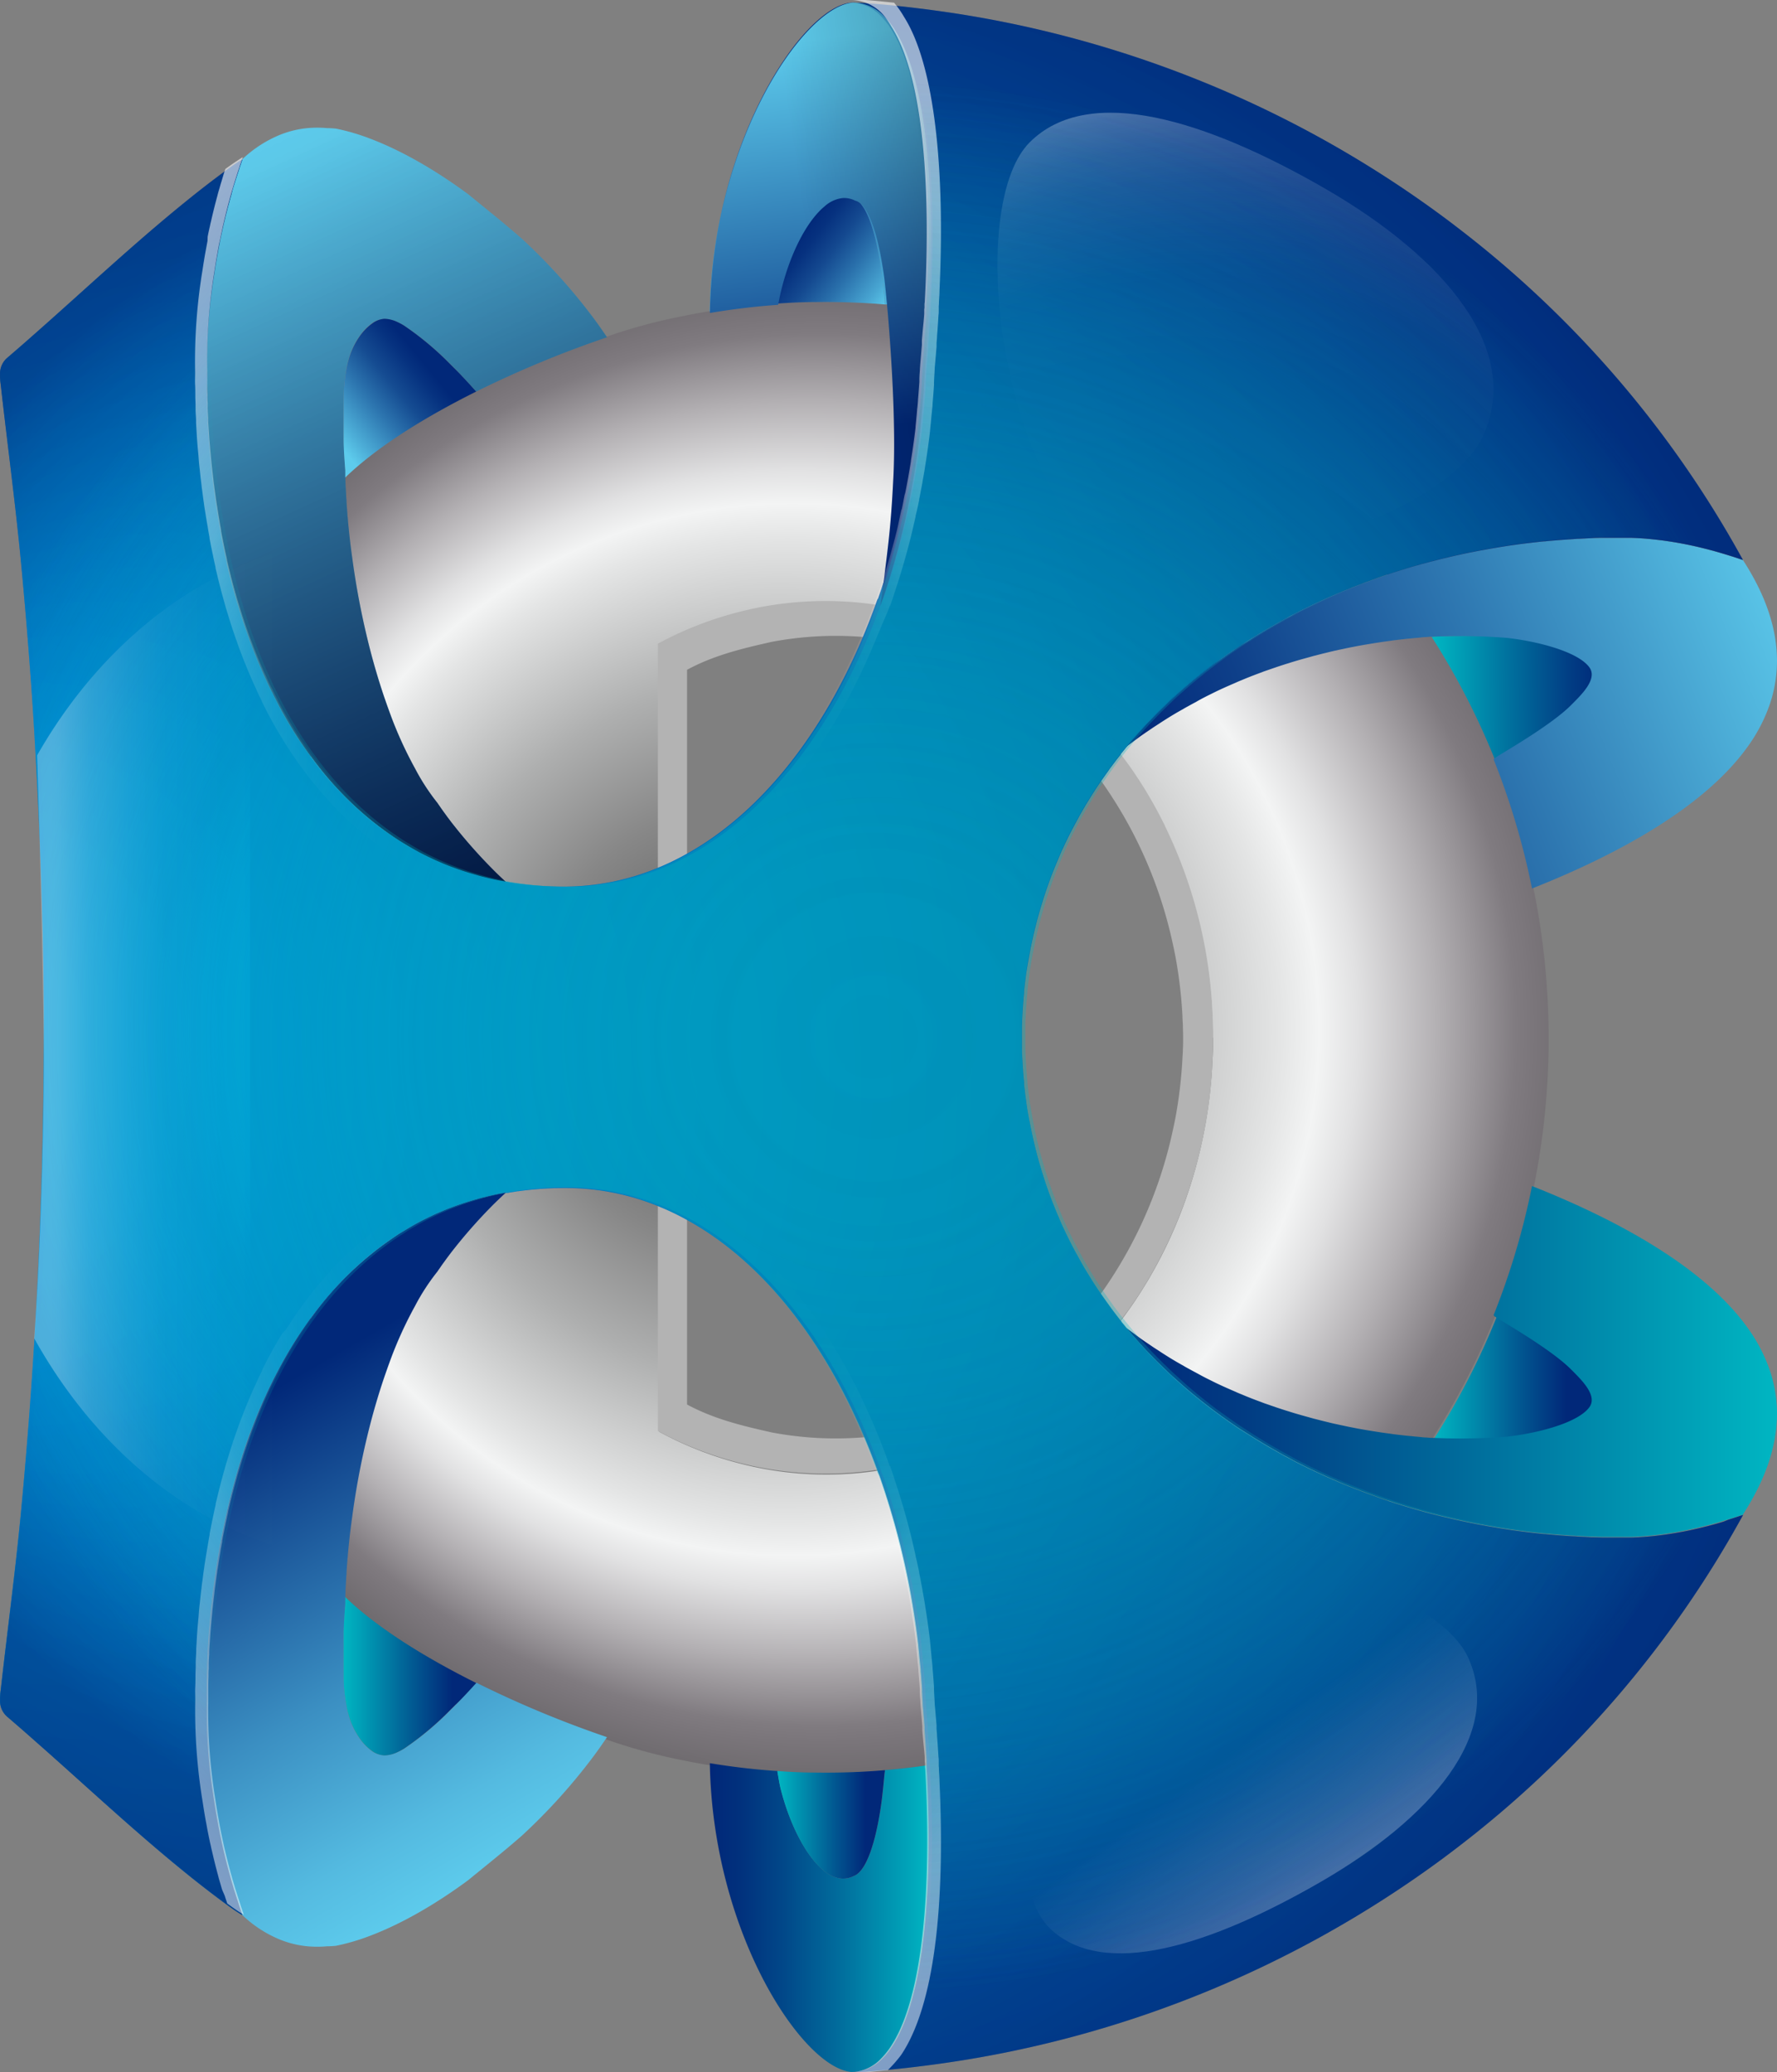<svg xmlns="http://www.w3.org/2000/svg" xmlns:xlink="http://www.w3.org/1999/xlink" viewBox="0 0 496.3 578.52"><rect x="0" y="0" width="496.3" height="578.52" fill="#808080" stroke="none"/><defs><style>.cls-1{isolation:isolate;}.cls-2{fill:url(#linear-gradient);}.cls-3{fill:url(#linear-gradient-2);}.cls-4{fill:url(#linear-gradient-3);}.cls-5{fill:url(#linear-gradient-4);}.cls-6{fill:url(#Tin_Radial_2);}.cls-7{fill:url(#radial-gradient);}.cls-8{fill:#b3b3b3;}.cls-9{fill:url(#linear-gradient-5);}.cls-10{fill:url(#Tin_Radial_2-2);}.cls-11{fill:url(#linear-gradient-6);}.cls-12{mix-blend-mode:multiply;fill:url(#linear-gradient-7);}.cls-13{fill:url(#linear-gradient-8);}.cls-14{fill:url(#linear-gradient-9);}.cls-15{fill:url(#linear-gradient-10);}.cls-16{fill:url(#radial-gradient-2);}.cls-17{fill:url(#linear-gradient-11);}.cls-18{fill:url(#linear-gradient-12);}.cls-19{fill:url(#New_Gradient_Swatch_1);}.cls-20{fill:url(#linear-gradient-13);}.cls-21{fill:url(#linear-gradient-14);}.cls-22{opacity:0.96;fill:url(#linear-gradient-15);}.cls-23{fill:url(#linear-gradient-16);}.cls-24{fill:url(#linear-gradient-17);}.cls-25,.cls-29{opacity:0.67;}.cls-25{mix-blend-mode:darken;fill:url(#linear-gradient-18);}.cls-26{fill:url(#radial-gradient-3);}.cls-27{fill:url(#radial-gradient-4);}.cls-28{fill:url(#radial-gradient-5);}.cls-29{fill:url(#radial-gradient-6);}.cls-30{opacity:0.25;fill:url(#radial-gradient-7);}.cls-31{fill:url(#radial-gradient-8);}.cls-32{fill:url(#radial-gradient-9);}.cls-33,.cls-34{opacity:0.57;}.cls-33{fill:url(#radial-gradient-10);}.cls-34{fill:url(#radial-gradient-11);}.cls-35{fill:url(#linear-gradient-19);}</style><linearGradient id="linear-gradient" x1="505.8" y1="145.37" x2="551.43" y2="145.37" gradientTransform="matrix(1.03, -0.01, 0.01, 1, -121.92, 57.06)" gradientUnits="userSpaceOnUse"><stop offset="0" stop-color="#00b6c2"/><stop offset="0.43" stop-color="#00739f"/><stop offset="0.81" stop-color="#013d84"/><stop offset="1" stop-color="#012879"/></linearGradient><linearGradient id="linear-gradient-2" x1="400.49" y1="1724.75" x2="445.49" y2="1724.75" gradientTransform="matrix(1, 0, 0, -1, 0, 2109.47)" gradientUnits="userSpaceOnUse"><stop offset="0" stop-color="#00b6c2"/><stop offset="0.51" stop-color="#015b93"/><stop offset="0.82" stop-color="#012879"/></linearGradient><linearGradient id="linear-gradient-3" x1="238.39" y1="55.84" x2="239.73" y2="55.84" gradientUnits="userSpaceOnUse"><stop offset="0" stop-color="#00b6c2"/><stop offset="0.32" stop-color="#0084a8"/><stop offset="0.78" stop-color="#014286"/><stop offset="1" stop-color="#012879"/></linearGradient><linearGradient id="linear-gradient-4" x1="234.78" y1="153.59" x2="267" y2="129.54" gradientTransform="matrix(1, 0, 0, 1, 0, 0)" xlink:href="#linear-gradient"/><radialGradient id="Tin_Radial_2" cx="316.21" cy="215.9" r="6.91" gradientUnits="userSpaceOnUse"><stop offset="0.01" stop-color="#c4c6c8"/><stop offset="0.3" stop-color="#bcbec0"/><stop offset="0.66" stop-color="#a7a9ac"/><stop offset="1" stop-color="#9b9da0"/></radialGradient><radialGradient id="radial-gradient" cx="235.76" cy="287.45" fx="198.172" r="236.97" gradientUnits="userSpaceOnUse"><stop offset="0" stop-color="#e5e2df"/><stop offset="0" stop-color="#ded9d6"/><stop offset="0.01" stop-color="#cfcbc8"/><stop offset="0.04" stop-color="#a8a5a4"/><stop offset="0.08" stop-color="#6a6a6a"/><stop offset="0.08" stop-color="#666"/><stop offset="0.15" stop-color="#6f6f6f"/><stop offset="0.26" stop-color="#878787"/><stop offset="0.41" stop-color="#aeafaf"/><stop offset="0.58" stop-color="#e4e5e5"/><stop offset="0.62" stop-color="#f3f4f4"/><stop offset="0.66" stop-color="#e1e1e2"/><stop offset="0.74" stop-color="#b3b0b3"/><stop offset="0.82" stop-color="#807b80"/><stop offset="0.84" stop-color="#7a757a"/><stop offset="1" stop-color="#4d4d4d"/></radialGradient><linearGradient id="linear-gradient-5" x1="238.39" y1="1585.63" x2="239.73" y2="1585.63" gradientTransform="matrix(1, 0, 0, -1, 0, 2109.47)" xlink:href="#linear-gradient-3"/><radialGradient id="Tin_Radial_2-2" cx="319.78" cy="1750.63" r="2.61" gradientTransform="matrix(1, 0, 0, -1, 0, 2109.47)" xlink:href="#Tin_Radial_2"/><linearGradient id="linear-gradient-6" x1="74.35" y1="38.44" x2="171.94" y2="250.75" gradientUnits="userSpaceOnUse"><stop offset="0.03" stop-color="#5dcbec"/><stop offset="0.97" stop-color="#012879"/></linearGradient><linearGradient id="linear-gradient-7" x1="74.35" y1="38.44" x2="171.94" y2="250.75" gradientUnits="userSpaceOnUse"><stop offset="0" stop-opacity="0"/><stop offset="1" stop-opacity="0.5"/></linearGradient><linearGradient id="linear-gradient-8" x1="127.06" y1="92.72" x2="71.92" y2="137.98" gradientUnits="userSpaceOnUse"><stop offset="0.17" stop-color="#012879"/><stop offset="0.22" stop-color="#063280"/><stop offset="0.32" stop-color="#154c92"/><stop offset="0.43" stop-color="#2d76b0"/><stop offset="0.57" stop-color="#4eb0d9"/><stop offset="0.63" stop-color="#5dcbec"/></linearGradient><linearGradient id="linear-gradient-9" x1="302.96" y1="245.88" x2="510.11" y2="163.15" gradientUnits="userSpaceOnUse"><stop offset="0.12" stop-color="#012879"/><stop offset="0.27" stop-color="#0e3f89"/><stop offset="0.57" stop-color="#2f79b2"/><stop offset="0.96" stop-color="#5dcbec"/></linearGradient><linearGradient id="linear-gradient-10" x1="213.21" y1="59.01" x2="268.33" y2="100.53" gradientUnits="userSpaceOnUse"><stop offset="0.17" stop-color="#012879"/><stop offset="0.23" stop-color="#06317f"/><stop offset="0.32" stop-color="#144990"/><stop offset="0.43" stop-color="#2a71ac"/><stop offset="0.56" stop-color="#49a7d3"/><stop offset="0.63" stop-color="#5dcbec"/></linearGradient><radialGradient id="radial-gradient-2" cx="231.1" cy="301.5" fx="-150.768" r="381.87" gradientUnits="userSpaceOnUse"><stop offset="0" stop-color="#00adef"/><stop offset="0.16" stop-color="#009bdf"/><stop offset="0.48" stop-color="#006cb5"/><stop offset="0.88" stop-color="#012879"/></radialGradient><linearGradient id="linear-gradient-11" x1="67.57" y1="1739.72" x2="151.07" y2="1595.08" gradientTransform="matrix(1, 0, 0, -1, 0, 2109.47)" gradientUnits="userSpaceOnUse"><stop offset="0.12" stop-color="#012879"/><stop offset="0.28" stop-color="#144a91"/><stop offset="0.62" stop-color="#3b8fc2"/><stop offset="0.87" stop-color="#54bae0"/><stop offset="1" stop-color="#5dcbec"/></linearGradient><linearGradient id="linear-gradient-12" x1="95.93" y1="1641.43" x2="133.04" y2="1641.43" xlink:href="#linear-gradient-2"/><linearGradient id="New_Gradient_Swatch_1" x1="314.61" y1="1729.3" x2="496.3" y2="1729.3" gradientTransform="matrix(1, 0, 0, -1, 0, 2109.47)" gradientUnits="userSpaceOnUse"><stop offset="0" stop-color="#012879"/><stop offset="0.19" stop-color="#013d84"/><stop offset="0.57" stop-color="#00739f"/><stop offset="1" stop-color="#00b6c2"/></linearGradient><linearGradient id="linear-gradient-13" x1="198.21" y1="1574.08" x2="259.33" y2="1574.08" gradientTransform="matrix(1, 0, 0, -1, 0, 2109.47)" gradientUnits="userSpaceOnUse"><stop offset="0.01" stop-color="#012879"/><stop offset="0.14" stop-color="#01317d"/><stop offset="0.34" stop-color="#014889"/><stop offset="0.6" stop-color="#016e9d"/><stop offset="0.9" stop-color="#00a2b8"/><stop offset="1" stop-color="#00b6c2"/></linearGradient><linearGradient id="linear-gradient-14" x1="217.12" y1="1600.12" x2="247.15" y2="1600.12" xlink:href="#linear-gradient-2"/><linearGradient id="linear-gradient-15" x1="-208.57" y1="869.05" x2="-123.18" y2="746.17" gradientTransform="matrix(0.89, 0.06, -0.06, -0.96, 557.58, 1299.97)" gradientUnits="userSpaceOnUse"><stop offset="0.29" stop-color="#fff" stop-opacity="0"/><stop offset="0.36" stop-color="#fff" stop-opacity="0.07"/><stop offset="0.5" stop-color="#fff" stop-opacity="0.24"/><stop offset="0.69" stop-color="#fff" stop-opacity="0.5"/></linearGradient><linearGradient id="linear-gradient-16" x1="228.53" y1="102.86" x2="229.46" y2="4.79" xlink:href="#linear-gradient-6"/><linearGradient id="linear-gradient-17" x1="221.21" y1="8.21" x2="236.34" y2="124.06" xlink:href="#linear-gradient-6"/><linearGradient id="linear-gradient-18" x1="184.43" y1="93.51" x2="299.99" y2="76.36" gradientUnits="userSpaceOnUse"><stop offset="0.38" stop-opacity="0"/><stop offset="0.68" stop-opacity="0.29"/><stop offset="0.73" stop-opacity="0.5"/></linearGradient><radialGradient id="radial-gradient-3" cx="143.7" cy="-675.84" r="325.72" gradientTransform="matrix(0.63, -0.93, 0.63, 0.45, 601.05, 743.89)" gradientUnits="userSpaceOnUse"><stop offset="0.44" stop-color="#fff" stop-opacity="0"/><stop offset="0.62" stop-color="#fff" stop-opacity="0.01"/><stop offset="0.68" stop-color="#fff" stop-opacity="0.03"/><stop offset="0.72" stop-color="#fff" stop-opacity="0.08"/><stop offset="0.76" stop-color="#fff" stop-opacity="0.15"/><stop offset="0.79" stop-color="#fff" stop-opacity="0.23"/><stop offset="0.82" stop-color="#fff" stop-opacity="0.34"/><stop offset="0.84" stop-color="#fff" stop-opacity="0.46"/><stop offset="0.85" stop-color="#fff" stop-opacity="0.5"/></radialGradient><radialGradient id="radial-gradient-4" cx="27.03" cy="389.22" r="0.29" gradientTransform="translate(-7.29 -262.97) rotate(-0.64) scale(1 1.68)" gradientUnits="userSpaceOnUse"><stop offset="0.31" stop-color="#fff" stop-opacity="0"/><stop offset="0.43" stop-color="#fff" stop-opacity="0.18"/><stop offset="0.71" stop-color="#fff" stop-opacity="0.63"/><stop offset="0.75" stop-color="#fff" stop-opacity="0.7"/></radialGradient><radialGradient id="radial-gradient-5" cx="27.03" cy="174.19" r="0.29" gradientTransform="translate(-3.26 -117.52) rotate(-0.64) scale(1 1.68)" xlink:href="#radial-gradient-4"/><radialGradient id="radial-gradient-6" cx="188.17" cy="283.24" fx="155.468" r="270.35" gradientUnits="userSpaceOnUse"><stop offset="0.22" stop-color="#00adef"/><stop offset="0.24" stop-color="#00adef" stop-opacity="0.97"/><stop offset="0.27" stop-color="#00adef" stop-opacity="0.9"/><stop offset="0.31" stop-color="#00adef" stop-opacity="0.79"/><stop offset="0.35" stop-color="#00adef" stop-opacity="0.62"/><stop offset="0.4" stop-color="#00adef" stop-opacity="0.41"/><stop offset="0.44" stop-color="#00adef" stop-opacity="0.16"/><stop offset="0.47" stop-color="#00adef" stop-opacity="0"/><stop offset="0.93" stop-color="#012879"/></radialGradient><radialGradient id="radial-gradient-7" cx="285.88" cy="294.36" fx="-95.989" r="381.87" gradientUnits="userSpaceOnUse"><stop offset="0" stop-color="#00adef"/><stop offset="0.12" stop-color="#00a6e9"/><stop offset="0.3" stop-color="#0093d8"/><stop offset="0.5" stop-color="#0073bb"/><stop offset="0.74" stop-color="#014794"/><stop offset="0.88" stop-color="#012879"/></radialGradient><radialGradient id="radial-gradient-8" cx="156.93" cy="427.11" fx="169.376" fy="287.012" r="140.65" gradientTransform="translate(0 1.43)" gradientUnits="userSpaceOnUse"><stop offset="0.36" stop-color="#fff" stop-opacity="0"/><stop offset="0.48" stop-color="#fff" stop-opacity="0.01"/><stop offset="0.56" stop-color="#fff" stop-opacity="0.04"/><stop offset="0.63" stop-color="#fff" stop-opacity="0.1"/><stop offset="0.69" stop-color="#fff" stop-opacity="0.18"/><stop offset="0.74" stop-color="#fff" stop-opacity="0.29"/><stop offset="0.75" stop-color="#fff" stop-opacity="0.3"/><stop offset="0.99" stop-color="#fff" stop-opacity="0.5"/></radialGradient><radialGradient id="radial-gradient-9" cx="156.93" cy="3356.2" fx="169.374" fy="3216.109" r="140.65" gradientTransform="matrix(1, 0, 0, -1, 0, 3503.93)" gradientUnits="userSpaceOnUse"><stop offset="0.36" stop-color="#fff" stop-opacity="0"/><stop offset="0.47" stop-color="#fff" stop-opacity="0.01"/><stop offset="0.54" stop-color="#fff" stop-opacity="0.04"/><stop offset="0.6" stop-color="#fff" stop-opacity="0.1"/><stop offset="0.66" stop-color="#fff" stop-opacity="0.18"/><stop offset="0.71" stop-color="#fff" stop-opacity="0.29"/><stop offset="0.75" stop-color="#fff" stop-opacity="0.4"/><stop offset="0.99" stop-color="#fff" stop-opacity="0.6"/></radialGradient><radialGradient id="radial-gradient-10" cx="243.41" cy="289.54" r="267.11" gradientUnits="userSpaceOnUse"><stop offset="0" stop-color="#00b6c2" stop-opacity="0.6"/><stop offset="0.18" stop-color="#00b6c2" stop-opacity="0.58"/><stop offset="0.37" stop-color="#00b6c2" stop-opacity="0.51"/><stop offset="0.56" stop-color="#00b6c2" stop-opacity="0.4"/><stop offset="0.75" stop-color="#00b6c2" stop-opacity="0.25"/><stop offset="0.95" stop-color="#00b6c2" stop-opacity="0.06"/><stop offset="1" stop-color="#00b6c2" stop-opacity="0"/></radialGradient><radialGradient id="radial-gradient-11" cx="244.6" cy="289.54" r="267.11" xlink:href="#radial-gradient-10"/><linearGradient id="linear-gradient-19" x1="-4.74" y1="293.04" x2="171.32" y2="293.04" gradientUnits="userSpaceOnUse"><stop offset="0.11" stop-color="#fff" stop-opacity="0.3"/><stop offset="0.12" stop-color="#fff" stop-opacity="0.29"/><stop offset="0.17" stop-color="#fff" stop-opacity="0.18"/><stop offset="0.23" stop-color="#fff" stop-opacity="0.1"/><stop offset="0.29" stop-color="#fff" stop-opacity="0.04"/><stop offset="0.37" stop-color="#fff" stop-opacity="0.01"/><stop offset="0.48" stop-color="#fff" stop-opacity="0"/></linearGradient></defs><title>mlogo-svg</title><g class="cls-1"><g id="Layer_1" data-name="Layer 1"><path class="cls-2" d="M439.53,196.66c-5.95,6.07-20.28,14.16-22,15.42h0l-.27.33a207.8,207.8,0,0,0-18.77-34.58h0l.37,0a174.84,174.84,0,0,1,21.52,0c8,.69,20.63,3.37,24.27,8C447.26,189.15,442.34,193.8,439.53,196.66Z"/><path class="cls-3" d="M439.73,382.67c-5.8-5.88-19.68-13.62-21.39-14.84h0l-.26-.32a205.69,205.69,0,0,1-17.58,34.23h0l.36,0a164.57,164.57,0,0,0,20.69-.31c7.65-.79,19.79-3.6,23.22-8.2C447.27,389.94,442.47,385.44,439.73,382.67Z"/><path class="cls-4" d="M239.73,56.26a7.36,7.36,0,0,0-1.35-.83A4.06,4.06,0,0,1,239.73,56.26Z"/><path class="cls-5" d="M256.57,115.55c-.13,1.49-.27,3-.43,4.57a.15.15,0,0,1,0,.07c-.37,3.19-.82,6.36-1.32,9.49v0a216.09,216.09,0,0,1-9.59,37.86l0-.29a216.53,216.53,0,0,0,9.48-37.57v0c.5-3.13,1-6.3,1.32-9.49a.15.15,0,0,0,0-.07Q256.35,117.85,256.57,115.55Z"/><path class="cls-6" d="M317.87,217.68q2,3.09,3.81,6.31C320.48,221.83,319.2,219.74,317.87,217.68Zm-5-7.11c-.7-.94-1.42-1.86-2.16-2.76.73.91,1.44,1.82,2.14,2.76s1.51,2,2.24,3C314.39,212.58,313.66,211.57,312.89,210.57Z"/><path class="cls-7" d="M432.51,287.07q-.05-3.77-.25-7.48a208.37,208.37,0,0,0-4-31.7,206.23,206.23,0,0,0-28.44-70.12,202.53,202.53,0,0,0-12.43-17.37q-5.22-6.54-10.93-12.61a201,201,0,0,0-96.84-57.38q-8.54-2.2-17.35-3.61c-1-.15-1.93-.31-2.89-.44-.23,0-.45-.07-.68-.11q-5.56-.8-11.19-1.29l-.38,0q-9.61-.8-19.46-.67-5.2.07-10.32.4h-.23q-9.59.64-18.91,2.18h0c-1.69.27-3.37.57-5,.89-.83.15-1.67.36-2.5.5A151.65,151.65,0,0,0,169.45,94a297.75,297.75,0,0,0-36.51,15.17c-14.15,7-27.49,15.23-36.46,23.71-4.45,4.19-7.82,8.47-9.71,12.69V211.1h0v223c1.87,4.23,5.24,8.48,9.68,12.67,8.91,8.43,22.14,16.58,36.18,23.58a299.74,299.74,0,0,0,36.55,15.24,153.2,153.2,0,0,0,21.48,5.86c.83.14,1.67.35,2.5.5,1.68.32,3.38.62,5.07.89a188,188,0,0,0,19,2.17q5.2.36,10.47.43,9.81.14,19.41-.67,5.88-.48,11.65-1.31h0q1.77-.25,3.54-.54a198.43,198.43,0,0,0,25.29-5.8,201.2,201.2,0,0,0,82.66-48.84,205.77,205.77,0,0,0,17.48-19.34,207.93,207.93,0,0,0,29.82-51.31,207.55,207.55,0,0,0,10.84-36.25,210.57,210.57,0,0,0,3.88-31.26c.13-2.47.21-5,.25-7.48,0-.92,0-1.85,0-2.76S432.53,288,432.51,287.07Zm-93.72,2.77c0,.55,0,1.1,0,1.64q0,2.23-.14,4.43C337.42,323.71,328,349,313,368.8c-16.33,21.65-39.25,36.75-65.19,41.39-1,.18-2,.35-3,.48a96.17,96.17,0,0,1-33.9-1.06c-.46-.08-.91-.19-1.35-.3a98.31,98.31,0,0,1-25.44-9.56V179.94l.24-.13a98.3,98.3,0,0,1,25.2-9.44c.44-.11.88-.21,1.35-.3A95.74,95.74,0,0,1,244.65,169c.35,0,.68.08,1,.14h0c.71.12,1.42.23,2.13.36,25.84,4.62,48.68,19.61,65,41.13a122.77,122.77,0,0,1,11,17.3c.45.88.91,1.76,1.35,2.66l0,.08c.27.54.52,1.07.77,1.61a133.08,133.08,0,0,1,12.67,51.48q.11,2.21.14,4.43c0,.46,0,.94,0,1.41Z"/><path class="cls-8" d="M338.78,287.59c0-1.48-.07-3-.14-4.42a132.51,132.51,0,0,0-12.49-50.9c-.25-.54-.5-1.07-.78-1.61l0-.08c-.44-.89-.9-1.77-1.35-2.66-.69-1.33-1.41-2.64-2.14-3.94-1.21-2.16-2.49-4.25-3.83-6.31-.9-1.37-1.82-2.73-2.77-4.06-.73-1-1.47-2-2.24-3s-1.43-1.86-2.17-2.76c-.5-.63-1-1.25-1.53-1.87l-1.57-1.83c-1-1.13-2-2.25-3-3.33q-2.21-2.32-4.5-4.49c-.5-.48-1-1-1.53-1.42s-1-.94-1.56-1.39-.85-.75-1.29-1.12c-.62-.54-1.26-1.06-1.89-1.57l-1.43-1.14c-.68-.54-1.38-1.07-2.07-1.58l-1.31-1c-1.31-.94-2.62-1.85-4-2.73-.43-.29-.86-.57-1.31-.85s-1.16-.74-1.75-1.1q-1.47-.89-2.95-1.71c-.2-.13-.41-.24-.61-.36-.63-.36-1.27-.7-1.92-1q-4.06-2.14-8.29-3.93l-1.54-.63c-.84-.32-1.69-.65-2.54-1l-1.71-.61-2.08-.7-2.1-.65-2.12-.6c-.72-.2-1.43-.38-2.14-.56s-1.43-.36-2.14-.51c-1.44-.33-2.89-.62-4.35-.88l-2.11-.35h-.08q-.49-.09-1-.14a97.23,97.23,0,0,0-33.87,1.07c-.46.08-.9.19-1.34.3a98.86,98.86,0,0,0-25.5,9.54V289.59h0V399.52a98.86,98.86,0,0,0,25.5,9.54c.44.11.89.21,1.34.3a97.23,97.23,0,0,0,33.87,1.07q1.58-.21,3.16-.5c1.46-.26,2.91-.55,4.35-.88.72-.15,1.44-.33,2.14-.51s1.43-.36,2.14-.56l2.12-.6,2.1-.65,2.08-.7,1.71-.61c.85-.31,1.7-.64,2.54-1l1.54-.63q4.22-1.79,8.29-3.93c.65-.33,1.28-.68,1.92-1,.2-.12.41-.23.61-.36q1.47-.82,2.95-1.71c.59-.36,1.17-.73,1.75-1.1s.87-.56,1.31-.85c1.34-.88,2.66-1.79,4-2.73l1.31-1c.69-.51,1.39-1,2.07-1.58l1.43-1.14c.63-.51,1.27-1,1.89-1.57.44-.37.86-.74,1.29-1.12s1-.92,1.56-1.39,1-.94,1.53-1.42q2.3-2.16,4.5-4.49c1-1.08,2-2.2,3-3.33l1.57-1.83c.51-.62,1-1.24,1.53-1.87.74-.91,1.46-1.82,2.17-2.76s1.51-2,2.24-3c.95-1.33,1.87-2.69,2.77-4.06,1.34-2.06,2.62-4.16,3.83-6.31A131.37,131.37,0,0,0,338.64,296c.07-1.46.12-2.94.14-4.42,0-.55,0-1.1,0-1.64v-.36h0v-.36C338.79,288.69,338.79,288.14,338.78,287.59Zm-8.34,2c0,1.13,0,2.23-.07,3.33,0,.83-.07,1.66-.12,2.48a128.11,128.11,0,0,1-1.81,15.85c-.14.8-.3,1.58-.46,2.36s-.35,1.64-.53,2.47a123.09,123.09,0,0,1-20,45.15c-14.63,20.39-35.2,34.93-58.49,39.08-2.66.48-5.35.83-8.08,1a96.09,96.09,0,0,1-25-1.32c-.41-.07-.8-.17-1.2-.26-8-1.79-15.63-3.73-22.79-7.6V289.6h0V187c7.16-3.87,14.79-5.81,22.79-7.6.4-.1.79-.19,1.2-.26a96.09,96.09,0,0,1,25-1.32c2.73.21,5.43.57,8.08,1,23.29,4.16,43.86,18.7,58.49,39.08a123.09,123.09,0,0,1,20,45.15c.18.82.36,1.63.53,2.47s.31,1.56.46,2.36a128.11,128.11,0,0,1,1.81,15.85c0,.82.1,1.64.12,2.48,0,1.11.07,2.2.07,3.33Z"/><path class="cls-9" d="M239.73,523.42a7.36,7.36,0,0,1-1.35.83A4.06,4.06,0,0,0,239.73,523.42Z"/><path class="cls-10" d="M317.87,362c1.33-2.06,2.61-4.16,3.81-6.31Q319.86,358.9,317.87,362Z"/><path class="cls-11" d="M140.06,245.09c.44.42.88.81,1.31,1.2l-.35-.06-1-.19-.14,0-.27-.06c-.71-.14-1.43-.29-2.13-.45q-.7-.14-1.39-.32l-1.23-.31c-.42-.11-.83-.21-1.24-.33l-1.25-.36c-.79-.23-1.55-.46-2.32-.71q-.59-.18-1.18-.39l-.67-.23-.23-.08c-.49-.17-1-.35-1.44-.52s-.77-.29-1.16-.44c-.57-.21-1.14-.45-1.7-.69l-.4-.17-.92-.4c-.6-.25-1.19-.52-1.77-.81-.29-.13-.57-.26-.85-.4s-.37-.18-.55-.27c-.58-.27-1.16-.57-1.74-.88a5.88,5.88,0,0,1-.54-.29c-.7-.37-1.39-.76-2.08-1.16s-1.64-1-2.44-1.46-1.6-1-2.38-1.54a92,92,0,0,1-22.7-21.89c-13.64-18.3-22.55-42.47-26.73-69.63-.14-.85-.27-1.69-.38-2.54-.17-1.08-.31-2.18-.45-3.27-.11-.69-.19-1.38-.26-2.08v0c-.15-1.25-.3-2.51-.43-3.77-.12-1-.23-2.06-.3-3.1s-.2-2.17-.29-3.26-.17-2.17-.23-3.25-.13-2.07-.18-3.11c0-.12,0-.25,0-.37,0-1-.1-2-.13-3,0-.39,0-.79,0-1.18q-.05-1.21-.07-2.43c0-1.07,0-2.16-.06-3.23s0-2.17,0-3.25v-.32a152.94,152.94,0,0,1,2-27.53c.2-1.3.4-2.6.63-3.89.1-.62.21-1.24.33-1.85s.25-1.42.39-2.11l.21-1.11c.19-.93.38-1.85.58-2.75.11-.5.21-1,.33-1.5q.79-3.41,1.69-6.74.21-.84.46-1.68T64.91,53q.32-1.11.68-2.21c.27-.89.56-1.77.86-2.66.11-.32.2-.64.32-1s.21-.64.33-1l.07-.23c.15-.46.33-1,.49-1.42,0,0,0,0,0,0A33.93,33.93,0,0,1,77,38.16a27.27,27.27,0,0,1,8.86-2.39h0a30.23,30.23,0,0,1,5.5,0h.06c.8,0,1.58.07,2.37.13a59.19,59.19,0,0,1,9.54,2.79c8.42,3.18,17.85,8.47,27.41,15.52,5,4.1,10.12,8.15,15,12.43l0,0a163.52,163.52,0,0,1,20,22.14c1.35,1.81,2.6,3.61,3.79,5.38A299,299,0,0,0,133.65,109l-.61.31c-1.93-2.12-4.91-5.29-5.76-6.17-.42-.43-.83-.83-1.25-1.24a83.75,83.75,0,0,0-13.14-11,18,18,0,0,0-2.37-1.21s0,0,0,0a8.85,8.85,0,0,0-3-.65h-.07A6.46,6.46,0,0,0,104,90.16a14.93,14.93,0,0,0-3.1,3,21.12,21.12,0,0,0-3.68,7.67c-.07.25-.14.5-.19.75A46.35,46.35,0,0,0,96,110.81V111q0,.93,0,1.79c0,3.76,0,6.91,0,6.91,0,.38,0,.76,0,1.17,0,.77,0,1.24,0,1.24,0,2.68.24,6.12.46,9.1l0,.37a2.12,2.12,0,0,0,0,.27v0c0,.38,0,.77,0,1.14a0,0,0,0,1,0,0h0a1.44,1.44,0,0,0,0,.23v.14c0,1.56.12,3.13.21,4.74,0,.55.06,1.1.11,1.64,0,.12,0,.24,0,.36.07,1.12.15,2.25.25,3.38,0,.3,0,.6.08.89.06.94.15,1.89.25,2.85.27,2.76.6,5.57,1,8.41a219.37,219.37,0,0,0,5.49,27.6c.42,1.55.85,3.07,1.29,4.56q1,3.38,2.07,6.55,1,2.91,2,5.62a110.39,110.39,0,0,0,6.7,14.59,59.84,59.84,0,0,0,6.28,9.65c.2.31.42.61.63.92.43.63.88,1.26,1.36,1.92l.73,1,1,1.33a144.08,144.08,0,0,0,11.71,13.34C138.47,243.58,139.28,244.35,140.06,245.09Z"/><path class="cls-12" d="M140.06,245.09c.44.42.88.81,1.31,1.2l-.35-.06-1-.19-.14,0-.27-.06c-.71-.14-1.43-.29-2.13-.45q-.7-.14-1.39-.32l-1.23-.31c-.42-.11-.83-.21-1.24-.33l-1.25-.36c-.79-.23-1.55-.46-2.32-.71q-.59-.18-1.18-.39l-.67-.23-.23-.08c-.49-.17-1-.35-1.44-.52s-.77-.29-1.16-.44c-.57-.21-1.14-.45-1.7-.69l-.4-.17-.92-.4c-.6-.25-1.19-.52-1.77-.81-.29-.13-.57-.26-.85-.4s-.37-.18-.55-.27c-.58-.27-1.16-.57-1.74-.88a5.88,5.88,0,0,1-.54-.29c-.7-.37-1.39-.76-2.08-1.16s-1.64-1-2.44-1.46-1.6-1-2.38-1.54a92,92,0,0,1-22.7-21.89c-13.64-18.3-22.55-42.47-26.73-69.63-.14-.85-.27-1.69-.38-2.54-.17-1.08-.31-2.18-.45-3.27-.11-.69-.19-1.38-.26-2.08v0c-.15-1.25-.3-2.51-.43-3.77-.12-1-.23-2.06-.3-3.1s-.2-2.17-.29-3.26-.17-2.17-.23-3.25-.13-2.07-.18-3.11c0-.12,0-.25,0-.37,0-1-.1-2-.13-3,0-.39,0-.79,0-1.18q-.05-1.21-.07-2.43c0-1.07,0-2.16-.06-3.23s0-2.17,0-3.25v-.32a152.94,152.94,0,0,1,2-27.53c.2-1.3.4-2.6.63-3.89.1-.62.21-1.24.33-1.85s.25-1.42.39-2.11l.21-1.11c.19-.93.38-1.85.58-2.75.11-.5.21-1,.33-1.5q.79-3.41,1.69-6.74.21-.84.46-1.68T64.91,53q.32-1.11.68-2.21c.27-.89.56-1.77.86-2.66.11-.32.2-.64.32-1s.21-.64.33-1l.07-.23c.15-.46.33-1,.49-1.42,0,0,0,0,0,0A33.93,33.93,0,0,1,77,38.16a27.27,27.27,0,0,1,8.86-2.39h0a30.23,30.23,0,0,1,5.5,0h.06c.8,0,1.58.07,2.37.13a59.19,59.19,0,0,1,9.54,2.79c8.42,3.18,17.85,8.47,27.41,15.52,5,4.1,10.12,8.15,15,12.43l0,0a163.52,163.52,0,0,1,20,22.14c1.35,1.81,2.6,3.61,3.79,5.38A299,299,0,0,0,133.65,109l-.61.31c-1.93-2.12-4.91-5.29-5.76-6.17-.42-.43-.83-.83-1.25-1.24a83.75,83.75,0,0,0-13.14-11,18,18,0,0,0-2.37-1.21s0,0,0,0a8.85,8.85,0,0,0-3-.65h-.07A6.46,6.46,0,0,0,104,90.16a14.93,14.93,0,0,0-3.1,3,21.12,21.12,0,0,0-3.68,7.67c-.07.25-.14.5-.19.75A46.35,46.35,0,0,0,96,110.81V111q0,.93,0,1.79c0,3.76,0,6.91,0,6.91,0,.38,0,.76,0,1.17,0,.77,0,1.24,0,1.24,0,2.68.24,6.12.46,9.1l0,.37a2.12,2.12,0,0,0,0,.27v0c0,.38,0,.77,0,1.14a0,0,0,0,1,0,0h0a1.44,1.44,0,0,0,0,.23v.14c0,1.56.12,3.13.21,4.74,0,.55.06,1.1.11,1.64,0,.12,0,.24,0,.36.07,1.12.15,2.25.25,3.38,0,.3,0,.6.08.89.06.94.15,1.89.25,2.85.27,2.76.6,5.57,1,8.41a219.37,219.37,0,0,0,5.49,27.6c.42,1.55.85,3.07,1.29,4.56q1,3.38,2.07,6.55,1,2.91,2,5.62a110.39,110.39,0,0,0,6.7,14.59,59.84,59.84,0,0,0,6.28,9.65c.2.31.42.61.63.92.43.63.88,1.26,1.36,1.92l.73,1,1,1.33a144.08,144.08,0,0,0,11.71,13.34C138.47,243.58,139.28,244.35,140.06,245.09Z"/><path class="cls-13" d="M133,109.32c-14.27,7.11-27.68,15.41-36.57,24a1.44,1.44,0,0,1,0-.23h0a0,0,0,0,0,0,0c0-.37,0-.76,0-1.14v0a2.12,2.12,0,0,1,0-.27l0-.37c-.23-3-.48-6.42-.46-9.1,0,0,0-.46,0-1.24,0-.4,0-.79,0-1.17,0,0,0-3.14,0-6.91q0-.86,0-1.79v-.21a46.35,46.35,0,0,1,1.07-9.21c0-.25.12-.5.19-.75a21.12,21.12,0,0,1,3.68-7.67,14.93,14.93,0,0,1,3.1-3A6.46,6.46,0,0,1,107.35,89h.07a8.85,8.85,0,0,1,3,.65s0,0,0,0a18,18,0,0,1,2.37,1.21,83.75,83.75,0,0,1,13.14,11c.42.4.83.81,1.25,1.24C128.13,104,131.11,107.2,133,109.32Z"/><path class="cls-14" d="M494.36,196.41a45.12,45.12,0,0,1-6.16,11.93c-11.86,16.68-35.71,30-60.32,39.72a206.18,206.18,0,0,0-10.56-35.62c-.06-.14-.11-.29-.17-.43l.26-.32h0c1.7-1.21,15.59-9,21.39-14.84,2.74-2.76,7.54-7.26,5.07-10.57-3.43-4.61-15.58-7.42-23.22-8.2a164.57,164.57,0,0,0-20.69-.31l-.36,0h-.19l-1.16.1c-.65,0-1.32.1-2,.17s-1.07.08-1.63.15-1.38.12-2.07.2l-2.35.27c-.57.07-1.13.13-1.7.23-1.93.25-3.87.54-5.8.86l-1.56.26-1.87.33-1.52.3c-.82.15-1.63.32-2.44.5s-1.35.27-2,.43c-1,.2-1.92.44-2.87.67s-2.11.52-3.16.8a3.48,3.48,0,0,0-.48.12l-3.27.91-.29.08c-1.11.32-2.23.65-3.32,1a0,0,0,0,0,0,0c-1.18.36-2.35.74-3.51,1.13l-.15.06c-1,.33-1.94.67-2.92,1-.31.11-.61.21-.92.35-.85.3-1.67.62-2.49.93-1.08.42-2.16.85-3.2,1.3-.54.2-1.06.43-1.58.67-2.32,1-4.61,2-6.85,3.14-1.3.63-2.58,1.29-3.85,2L334,196c-.71.37-1.42.76-2.11,1.14-.49.27-1,.54-1.44.82q-2.43,1.34-4.75,2.81c-.67.42-1.35.86-2,1.29s-1.35.86-2,1.31-1.32.89-2,1.36-1.31.9-1.94,1.38c-1,.73-2,1.46-3,2.24h0l-.19.13c.32-.4.67-.81,1-1.21.5-.61,1-1.2,1.56-1.8s1-1.19,1.58-1.77q1.84-2,3.81-4c.38-.4.77-.79,1.17-1.18.57-.56,1.14-1.12,1.73-1.67l.36-.35c1-1,2.1-2,3.18-2.92q2.79-2.52,5.75-4.87c.44-.37.88-.73,1.35-1.07.89-.71,1.81-1.42,2.74-2.11L341,184c.26-.2.52-.39.8-.57.83-.61,1.68-1.19,2.52-1.77l.14-.1c1-.69,2-1.38,3.07-2t0,0c1-.63,2-1.25,2.94-1.86l.25-.15c1-.6,1.93-1.18,2.91-1.75a4,4,0,0,1,.43-.25c.93-.55,1.87-1.08,2.82-1.62s1.71-1,2.58-1.41c.6-.33,1.2-.66,1.81-1s1.48-.77,2.23-1.14l1.38-.69,1.71-.83,1.43-.67q2.66-1.25,5.36-2.39c.52-.24,1-.45,1.57-.67.73-.31,1.45-.61,2.19-.89s1.29-.52,1.94-.76,1-.4,1.52-.58,1.24-.48,1.86-.69c.43-.17.85-.32,1.27-.46.68-.25,1.36-.5,2-.73.45-.17.93-.32,1.39-.48l.35-.12,1.38-.45q1.7-.55,3.39-1.07l.77-.24c.83-.25,1.67-.5,2.51-.73l1.46-.42c1.27-.36,2.55-.7,3.83-1,1.07-.29,2.16-.55,3.24-.8q1.93-.46,3.89-.89c1.08-.24,2.17-.46,3.25-.67q1.09-.23,2.18-.43l.75-.13c.82-.17,1.66-.31,2.5-.45,1.07-.19,2.16-.37,3.24-.54s2.25-.35,3.38-.5l1.21-.17c2.2-.29,4.43-.55,6.66-.77l.3,0q.93-.11,1.86-.18l2.23-.19,2.07-.15q.86-.07,1.71-.11c.6,0,1.2-.08,1.81-.11l3.39-.17c1.08,0,2.17-.07,3.25-.08l1.48,0,3.36,0,1.86,0c.38,0,.76,0,1.14,0,1.88.06,3.79.19,5.69.39.6.06,1.19.12,1.8.2s1.1.13,1.66.21a103.7,103.7,0,0,1,10.47,2l1.68.42.44.12q.86.21,1.71.46c.69.19,1.38.38,2.07.6s1.17.35,1.76.54c1.29.39,2.57.82,3.85,1.26-.14-.27-.3-.55-.45-.81l.25.37C496.56,171.17,498.26,184.63,494.36,196.41Z"/><path class="cls-15" d="M247.15,85c-6.37-.54-12.84-.76-19.36-.67-3.57,0-7.13.18-10.66.43a2.48,2.48,0,0,1,0-.26c.25-1.38.55-3.35.89-4.69C220.61,69.71,225.16,61,230,57a8.93,8.93,0,0,1,5-2.3,6.56,6.56,0,0,1,3.47.69,4.06,4.06,0,0,1,1.35.83c4.18,3.76,6,16.71,6.37,19.28.2,1.3.54,4.35.92,8.49C247.09,84.34,247.12,84.66,247.15,85Z"/><path class="cls-16" d="M483,424.19c1.29-.39,2.57-.82,3.85-1.26-.14.27-.3.55-.45.81a296,296,0,0,1-79.29,92h0q-2.13,1.64-4.29,3.24l-.23.17a308,308,0,0,1-141.39,57.2,0,0,0,0,1,0,0c-1.55.21-3.1.42-4.66.6l-.88.11c-3.69.45-7.41.82-11.15,1.13-1.43.12-2.87.23-4.3.32h-2.27l0,0a10.64,10.64,0,0,0,1.75-.14,12.49,12.49,0,0,0,6.85-3.73,20.84,20.84,0,0,0,2.91-3.7c8.11-12.74,11.1-40.39,9.55-74,0-1-.1-1.91-.15-2.87v-.1l0-.46h0a.09.09,0,0,0,0,0c0-.14,0-.3,0-.45s0-.07,0-.11,0-.37,0-.55,0-.4,0-.61c0-.4,0-.8-.06-1.2-.12-1.89-.24-3.77-.39-5.63,0-.67-.1-1.32-.14-2,0-.13,0-.26,0-.39v-.11l0-.49c-.15-1.89-.31-3.76-.48-5.62l-.07-1.41q-.09-1.3-.14-2.61a.58.58,0,0,1,0-.14,1446.92,1446.92,0,0,1,0-.21c0-.11,0-.21,0-.31-.12-1.68-.24-3.35-.39-5a.2.2,0,0,0,0-.08c0-.54-.08-1.06-.13-1.58s-.08-.81-.13-1.23c-.13-1.49-.27-3-.43-4.57a.15.15,0,0,0,0-.07c-.37-3.19-.82-6.36-1.32-9.49v0a216.07,216.07,0,0,0-9.59-37.86l.1.28a2.57,2.57,0,0,0-.1-.28c-.08-.24-.23-.49-.32-.73l-.08-.23c0-.08-.06-.17-.08-.24q-1.68-4.63-3.54-9.06c-11.44-27.23-28.26-48.8-48.72-60.4a74.26,74.26,0,0,0-7.74-3.85l-.37-.15-.24-.1a68.44,68.44,0,0,0-26.54-5.35,93.51,93.51,0,0,0-13.1.89c-.32,0-.64.08-1,.14s-.61.1-.92.14l-1.23.2L141,333l-1,.19-.14,0-.27.06c-.71.14-1.43.29-2.13.45q-.7.14-1.39.32l-1.23.31c-.42.11-.83.21-1.24.33l-1.25.36c-.79.23-1.55.46-2.32.71q-.59.18-1.18.39l-.67.23-.23.08c-.49.17-1,.35-1.44.52s-.77.29-1.16.44c-.57.21-1.14.45-1.7.69l-.4.17-.92.4c-.6.25-1.19.52-1.77.81-.29.13-.57.26-.85.4s-.37.18-.55.27c-.58.27-1.16.57-1.74.88a5.83,5.83,0,0,0-.54.29c-.7.37-1.39.76-2.08,1.16s-1.64,1-2.44,1.46-1.6,1-2.38,1.54c-1.08.71-2.14,1.46-3.19,2.24-.58.43-1.14.86-1.7,1.29-1.06.82-2.1,1.67-3.12,2.55-.33.27-.67.56-1,.86a90.18,90.18,0,0,0-7.3,7.18c-.45.49-.89,1-1.32,1.49s-.88,1-1.31,1.52c-1.29,1.54-2.55,3.13-3.76,4.76l-.54.73h0l-1,1.43c-.39.55-.77,1.11-1.16,1.67s-.67,1-1,1.46-.81,1.21-1.19,1.83-.77,1.24-1.14,1.86-.74,1.21-1.08,1.82a1.73,1.73,0,0,0-.1.15c-.74,1.25-1.44,2.52-2.12,3.81s-1.39,2.66-2.06,4c-.49,1-1,2-1.43,3-.1.19-.18.39-.26.58-.33.7-.64,1.42-1,2.13-.19.42-.37.83-.55,1.25-.66,1.54-1.29,3.08-1.89,4.66-.32.83-.64,1.67-1,2.51l-.32.85c-.33.94-.67,1.88-1,2.83a.67.67,0,0,0,0,.14c-.18.49-.35,1-.5,1.48-1.12,3.36-2.14,6.81-3.06,10.32-.15.58-.31,1.16-.45,1.74s-.27,1.06-.4,1.6c-.27,1.12-.54,2.25-.8,3.38s-.5,2.27-.74,3.42l-.32,1.52c-.26,1.3-.5,2.6-.74,3.91-.11.54-.2,1.07-.29,1.62l-.07.42q-.3,1.73-.57,3.5c-.14.85-.27,1.69-.38,2.54-.17,1.08-.31,2.18-.45,3.27-.11.69-.19,1.38-.26,2.08v0c-.15,1.25-.3,2.51-.43,3.77-.12,1-.23,2.06-.3,3.1s-.2,2.17-.29,3.26-.17,2.17-.23,3.25-.13,2.07-.18,3.11c0,.12,0,.25,0,.37,0,1-.1,2-.13,3,0,.39,0,.79,0,1.18q-.05,1.21-.07,2.43c0,1.07,0,2.16-.06,3.23s0,2.17,0,3.25v.32a152.94,152.94,0,0,0,2,27.53c.2,1.3.4,2.6.63,3.89.1.62.21,1.24.33,1.85s.25,1.42.39,2.11l.21,1.11c.19.93.38,1.85.58,2.75.11.5.21,1,.33,1.5q.79,3.41,1.69,6.74.21.84.46,1.68t.54,1.86q.32,1.11.68,2.22c.27.89.56,1.77.86,2.66.11.32.2.64.32,1s.21.64.33,1l.07.23c.15.46.33,1,.49,1.42,0,0,0,0,0,0s0,0,0,0c-1.85-1.1-3.38-2.23-4.67-3.17-3.85-2.83-7.57-5.73-11.23-8.69C37.25,511.06,24,498.58,10.06,486.3q-3.91-3.48-7.92-6.91A5.79,5.79,0,0,1,0,475.12a18.9,18.9,0,0,1,.2-3.36c1.87-16.7,4.12-33.34,5.7-50.06q1.54-16.24,2.7-32.51.66-9.2,1.2-18.4,1.34-22.83,1.94-45.71.45-17.74.51-35.48t-.51-35.49q-.59-22.86-1.94-45.72Q9.3,199.2,8.63,190q-1.18-16.26-2.7-32.49c-1.58-16.72-3.83-33.37-5.7-50.06a18.9,18.9,0,0,1-.2-3.36,5.79,5.79,0,0,1,2.12-4.28q4-3.43,7.92-6.91C24,80.62,37.25,68.14,51.79,56.41c3.66-3,7.38-5.86,11.23-8.69,1.29-.94,2.82-2.07,4.67-3.17,0,0,0,0,0,0s0,0,0,0c-.15.46-.33,1-.49,1.42l-.07.23c-.12.32-.23.64-.33,1s-.21.63-.32,1c-.3.88-.58,1.76-.86,2.66q-.36,1.11-.68,2.21-.29.91-.54,1.86t-.46,1.68Q63,59.9,62.22,63.32c-.12.5-.23,1-.33,1.5-.2.91-.39,1.82-.58,2.75l-.21,1.11q-.21,1-.39,2.11c-.12.61-.24,1.23-.33,1.85-.23,1.3-.43,2.6-.63,3.89a152.94,152.94,0,0,0-2,27.53v.32c0,1.08,0,2.17,0,3.25s0,2.16.06,3.23q0,1.21.07,2.43c0,.39,0,.79,0,1.18,0,1,.08,2,.13,3,0,.12,0,.25,0,.37q.07,1.55.18,3.11c.06,1.08.13,2.17.23,3.25s.18,2.18.29,3.26.18,2.07.3,3.1c.13,1.26.27,2.52.43,3.78v0c.07.7.15,1.39.26,2.08.14,1.1.29,2.19.45,3.27.11.85.24,1.69.38,2.54q.27,1.77.57,3.5l.07.42c.15.91.31,1.8.48,2.69,0,.08,0,.17,0,.25.07.36.13.71.2,1.07,0,.17.06.32.1.49.18.89.36,1.8.55,2.68.25,1.21.51,2.42.79,3.62,0,.07,0,.15,0,.23.23,1,.45,1.88.68,2.82.13.54.26,1.06.4,1.6.06.3.14.6.23.89.15.63.32,1.25.5,1.88.2.79.43,1.57.66,2.36s.38,1.37.6,2c.07.25.14.5.23.74q.27.93.57,1.86c.24.77.48,1.52.74,2.29.13.42.27.82.42,1.24.23.69.46,1.38.73,2.07.13.39.27.79.42,1.18.25.73.52,1.45.81,2.17.12.33.25.67.38,1,.24.62.48,1.25.73,1.86l.17.42c.57,1.42,1.17,2.82,1.79,4.2.26.62.55,1.24.83,1.85s.42.93.64,1.38c.31.69.64,1.37,1,2s.65,1.35,1,2,.68,1.33,1,2c.68,1.29,1.38,2.56,2.12,3.81a.36.36,0,0,0,.08.12l.2.36c.29.5.57,1,.89,1.49s.75,1.25,1.14,1.87.77,1.23,1.19,1.83.63,1,1,1.46l.1.13q.18.29.39.57c.54.81,1.11,1.61,1.7,2.39h0c.17.24.35.49.54.73a1.15,1.15,0,0,0,.15.2c.26.37.55.74.83,1.11.51.68,1,1.33,1.56,2s1,1.26,1.55,1.87l.08.1.7.82.19.21q.75.88,1.54,1.71l.88.94c.3.32.58.63.89.93.91,1,1.85,1.87,2.79,2.77.54.51,1.08,1,1.63,1.51l.63.56c.67.6,1.33,1.17,2,1.73s1.56,1.29,2.36,1.91,1.39,1.07,2.11,1.58l.58.42c.73.52,1.46,1,2.2,1.52s1.58,1,2.38,1.54,1.62,1,2.44,1.46,1.38.79,2.08,1.16a5.85,5.85,0,0,0,.54.29c.58.31,1.16.61,1.74.88.18.1.36.19.55.27s.56.27.85.4c.58.29,1.18.56,1.77.81l.92.4.4.17c.56.24,1.13.48,1.7.69.38.15.77.31,1.16.44s1,.36,1.44.52l.23.08.67.23q.59.21,1.18.39c.77.25,1.54.49,2.32.71l1.25.36c.4.12.82.23,1.24.33l1.23.31q.7.18,1.39.32c.7.17,1.42.31,2.13.45l.27.06.14,0,1,.19.35.06,1.23.2c.31,0,.61.11.92.14s.64.1,1,.14a93.51,93.51,0,0,0,13.1.89,68.44,68.44,0,0,0,26.54-5.35l.24-.1.37-.15a74.26,74.26,0,0,0,7.74-3.85c20.46-11.6,37.27-33.17,48.72-60.4,1.21-2.88,2.36-5.82,3.45-8.84,0-.07.06-.14.08-.23s.11-.31.17-.46.18-.49.26-.73a2.67,2.67,0,0,0,.1-.29l0,.29c.38-1.06.74-2.13,1.11-3.2a.11.11,0,0,0,0-.06l1.14-3.49c1-3,1.86-6.13,2.69-9.26.36-1.36.7-2.72,1-4.08s.68-2.82,1-4.25l0-.17c.32-1.43.62-2.86.92-4.3l0-.18q.39-1.93.75-3.89c.06-.3.11-.6.15-.91.25-1.35.49-2.7.7-4.06v0c.5-3.13,1-6.3,1.32-9.49a.15.15,0,0,0,0-.07c.15-1.52.3-3.08.43-4.57,0-.42.1-.82.13-1.23s.1-1,.13-1.58a.2.2,0,0,0,0-.08c.15-1.66.27-3.32.39-5,0-.1,0-.2,0-.31a1052961.8,1052961.8,0,0,0,0-.21.58.58,0,0,1,0-.14q.05-1.3.14-2.61l.07-1.41c.17-1.86.32-3.73.48-5.62l0-.49v-.11c0-.13,0-.26,0-.39,0-.65.11-1.31.14-2,.15-1.86.27-3.74.39-5.63,0-.4,0-.8.06-1.2,0-.2,0-.4,0-.61s0-.37,0-.55,0-.07,0-.11v0c0-.32,0-.64.06-1v-.1c.06-1,.11-1.92.15-2.87,1.55-33.61-1.44-61.26-9.55-74a20.85,20.85,0,0,0-2.91-3.7A12.49,12.49,0,0,0,239.63.91a10.63,10.63,0,0,0-1.75-.14l0,0h.61a.05.05,0,0,1,.06,0h1.61c1.43.1,2.87.2,4.3.32,3.74.31,7.45.68,11.15,1.13l.88.11c1.56.18,3.11.38,4.66.6a0,0,0,0,1,0,0,308,308,0,0,1,141.39,57.2l.23.17q2.16,1.59,4.29,3.24h0a296,296,0,0,1,79.29,92c.15.26.31.54.45.81-1.27-.44-2.56-.87-3.85-1.26-.6-.19-1.18-.37-1.76-.54s-1.38-.4-2.07-.6-1.14-.32-1.71-.46l-.44-.12-1.68-.42a103.65,103.65,0,0,0-10.47-2c-.56-.08-1.11-.15-1.66-.21s-1.2-.14-1.8-.2c-1.91-.2-3.81-.33-5.69-.39-.38,0-.76,0-1.14,0l-1.86,0-3.36,0-1.48,0c-1.08,0-2.17,0-3.25.08l-3.39.17c-.61,0-1.21.06-1.81.11s-1.14.06-1.71.11l-2.07.15-2.23.19q-.93.07-1.86.18l-.3,0c-2.23.23-4.45.49-6.66.77l-1.21.17c-1.13.15-2.26.32-3.38.5s-2.17.35-3.24.54c-.85.14-1.68.29-2.5.45l-.75.13q-1.09.2-2.18.43c-1.08.2-2.17.43-3.25.67q-2,.43-3.89.89c-1.08.25-2.17.51-3.24.8-1.29.32-2.56.67-3.83,1l-1.46.42c-.85.23-1.68.48-2.51.73l-.77.24q-1.7.52-3.39,1.07l-.19.06-1.19.39-.14,0-.2.07c-.46.15-.94.31-1.39.48-.69.23-1.37.48-2,.73-.43.14-.85.3-1.27.46-.62.21-1.24.44-1.86.69s-1,.37-1.52.58-1.3.49-1.94.76-1.46.58-2.19.89c-.52.21-1,.43-1.57.67q-2.7,1.14-5.36,2.39l-1.43.67-1.71.83-1.38.69c-.75.37-1.49.75-2.23,1.14s-1.21.62-1.81,1c-.87.45-1.73.93-2.58,1.41s-1.89,1.07-2.82,1.62a4,4,0,0,0-.43.25c-1,.57-1.94,1.16-2.91,1.75l-.25.15c-1,.61-2,1.23-2.94,1.86t0,0c-1,.65-2.06,1.35-3.07,2l-.14.1c-.85.58-1.69,1.17-2.52,1.77-.27.18-.54.37-.8.57l-2.14,1.57c-.93.69-1.85,1.39-2.74,2.11-.46.35-.91.7-1.35,1.07q-3,2.36-5.75,4.87c-1.08,1-2.14,1.93-3.18,2.92l-.36.35c-.58.55-1.16,1.11-1.73,1.67-.39.39-.79.77-1.17,1.18q-2,1.95-3.81,4c-.54.58-1.07,1.18-1.58,1.77s-1.06,1.19-1.56,1.8c-.35.4-.69.81-1,1.21-.19.2-.36.4-.52.62l-.56.68c-.21.26-.43.52-.63.8h0l0,.06c-.08.1-.15.2-.24.31-.8,1-1.56,2-2.3,3q-.54.68-1,1.39c-.63.87-1.26,1.75-1.87,2.64-1.2,1.73-2.35,3.49-3.45,5.29-.37.6-.74,1.19-1.1,1.8s-.71,1.21-1.06,1.82-.7,1.21-1,1.83c-.69,1.23-1.35,2.48-2,3.73h0c-.33.63-.64,1.26-.94,1.89s-.62,1.26-.92,1.91-.6,1.29-.88,1.93-.57,1.3-.85,2c-.21.49-.42,1-.62,1.48q-1.73,4.18-3.14,8.54c-.23.68-.44,1.37-.65,2.06s-.42,1.38-.62,2.07q-.84,2.89-1.54,5.86c-.14.55-.26,1.1-.38,1.66q-.27,1.16-.5,2.32c-.1.45-.19.91-.27,1.37-.36,1.86-.68,3.74-1,5.63-.1.63-.18,1.26-.26,1.91s-.17,1.27-.24,1.92-.13,1.14-.19,1.71c0,.18,0,.36,0,.54-.06.54-.12,1.07-.15,1.61s-.12,1.3-.15,2c-.1,1.31-.17,2.62-.23,3.94,0,.65-.06,1.32-.07,2,0,.49,0,1,0,1.49s0,1,0,1.44,0,.94,0,1.43,0,1,0,1.49c0,.67,0,1.33.07,2,.06,1.32.13,2.63.23,3.94,0,.65.1,1.31.15,2s.1,1.07.15,1.61c0,.18,0,.36,0,.54.06.57.12,1.14.19,1.71s.14,1.29.24,1.92.17,1.27.26,1.91c.27,1.89.6,3.78,1,5.63.08.46.18.92.27,1.37q.23,1.16.5,2.32c.12.56.24,1.11.38,1.66q.7,3,1.54,5.86c.2.69.4,1.38.62,2.07s.43,1.38.65,2.06q1.41,4.36,3.14,8.54c.2.5.4,1,.62,1.48.27.65.55,1.3.85,2s.58,1.29.88,1.93.6,1.27.92,1.91.61,1.26.94,1.89h0c.63,1.25,1.29,2.5,2,3.73.33.62.68,1.23,1,1.83s.69,1.21,1.06,1.82.73,1.2,1.1,1.8q1.64,2.7,3.45,5.29c.61.89,1.24,1.77,1.87,2.64q.5.71,1,1.39c.74,1,1.5,2,2.3,3,.1.12.19.25.3.37a.58.58,0,0,0,.13.17.08.08,0,0,0,0,.06h0c.14.19.3.38.45.56l.56.68c.17.21.33.42.52.62.32.4.67.81,1,1.21.5.61,1,1.2,1.56,1.8s1,1.19,1.58,1.77q1.84,2,3.81,4c.38.4.77.79,1.17,1.18.57.56,1.14,1.12,1.73,1.67l.36.35c1,1,2.1,2,3.18,2.92q2.79,2.52,5.75,4.87c.44.37.88.73,1.35,1.07.89.71,1.81,1.42,2.74,2.11l2.14,1.57c.26.2.52.39.8.57.83.61,1.68,1.19,2.52,1.77l.14.1c1,.69,2,1.38,3.07,2t0,0c1,.63,2,1.25,2.94,1.86l.25.15c1,.6,1.93,1.18,2.91,1.75a4,4,0,0,0,.43.25c.93.55,1.87,1.08,2.82,1.62s1.71,1,2.58,1.41c.6.33,1.2.66,1.81,1s1.48.77,2.23,1.14l1.38.69,1.71.83,1.43.67q2.66,1.25,5.36,2.39c.52.24,1,.45,1.57.67.73.31,1.45.61,2.19.89s1.29.52,1.94.76,1,.4,1.52.58,1.24.48,1.86.69c.43.17.85.32,1.27.46.68.25,1.36.5,2,.73.45.17.93.32,1.39.48l.35.12.17.06,1.21.39q1.7.55,3.39,1.07l.77.24c.83.25,1.67.5,2.51.73l1.46.42c1.27.36,2.55.7,3.83,1,1.07.29,2.16.55,3.24.8q1.93.46,3.89.89c1.08.24,2.17.46,3.25.67q1.09.23,2.18.43l.75.13c.82.17,1.66.31,2.5.45,1.07.19,2.16.37,3.24.54s2.25.35,3.38.5l1.21.17c2.2.29,4.43.55,6.66.77l.3,0q.93.11,1.86.18l2.23.19,2.07.15q.86.07,1.71.11c.6,0,1.2.08,1.81.11l3.39.17c1.08,0,2.17.07,3.25.08l1.48,0,3.36,0,1.86,0c.38,0,.76,0,1.14,0,1.88-.06,3.79-.19,5.69-.39.6-.06,1.19-.12,1.8-.2s1.1-.13,1.66-.21a103.69,103.69,0,0,0,10.47-2l1.68-.42.44-.12q.86-.21,1.71-.46c.69-.19,1.38-.38,2.07-.6S482.38,424.39,483,424.19Z"/><path class="cls-17" d="M140.06,334.11c.44-.42.88-.81,1.31-1.2L141,333l-1,.19-.14,0-.27.06c-.71.14-1.43.29-2.13.45q-.7.14-1.39.32l-1.23.31c-.42.11-.83.21-1.24.33l-1.25.36c-.79.23-1.55.46-2.32.71q-.59.18-1.18.39l-.67.23-.23.08c-.49.17-1,.35-1.44.52s-.77.29-1.16.44c-.57.21-1.14.45-1.7.69l-.4.17-.92.4c-.6.25-1.19.52-1.77.81-.29.13-.57.26-.85.4s-.37.18-.55.27c-.58.27-1.16.57-1.74.88a5.88,5.88,0,0,0-.54.29c-.7.37-1.39.76-2.08,1.16s-1.64,1-2.44,1.46-1.6,1-2.38,1.54a92,92,0,0,0-22.7,21.89C73.67,385.66,64.75,409.83,60.57,437c-.14.85-.27,1.69-.38,2.54-.17,1.08-.31,2.18-.45,3.27-.11.69-.19,1.38-.26,2.08v0c-.15,1.25-.3,2.51-.43,3.77-.12,1-.23,2.06-.3,3.1s-.2,2.17-.29,3.26-.17,2.17-.23,3.25-.13,2.07-.18,3.11c0,.12,0,.25,0,.37,0,1-.1,2-.13,3,0,.39,0,.79,0,1.18q-.05,1.21-.07,2.43c0,1.07,0,2.16-.06,3.23s0,2.17,0,3.25v.32a152.94,152.94,0,0,0,2,27.53c.2,1.3.4,2.6.63,3.89.1.62.21,1.24.33,1.85s.25,1.42.39,2.11l.21,1.11c.19.93.38,1.85.58,2.75.11.5.21,1,.33,1.5q.79,3.41,1.69,6.74.21.84.46,1.68t.54,1.86q.32,1.11.68,2.21c.27.89.56,1.77.86,2.66.11.32.2.64.32,1s.21.64.33,1l.07.23c.15.46.33,1,.49,1.42,0,0,0,0,0,0A33.93,33.93,0,0,0,77,541a27.27,27.27,0,0,0,8.86,2.39h0a30.23,30.23,0,0,0,5.5,0h.06c.8,0,1.58-.07,2.37-.13a59.19,59.19,0,0,0,9.54-2.79c8.42-3.18,17.85-8.47,27.41-15.52,5-4.1,10.12-8.15,15-12.43l0,0a163.52,163.52,0,0,0,20-22.14c1.35-1.81,2.6-3.61,3.79-5.38a299,299,0,0,1-35.87-14.89l-.61-.31c-1.93,2.12-4.91,5.29-5.76,6.17-.42.43-.83.83-1.25,1.24a83.75,83.75,0,0,1-13.14,11,18,18,0,0,1-2.37,1.21s0,0,0,0a8.85,8.85,0,0,1-3,.65h-.07A6.46,6.46,0,0,1,104,489a14.93,14.93,0,0,1-3.1-3,21.12,21.12,0,0,1-3.68-7.67c-.07-.25-.14-.5-.19-.75A46.35,46.35,0,0,1,96,468.39v-.21q0-.93,0-1.79c0-3.76,0-6.91,0-6.91,0-.38,0-.76,0-1.17,0-.77,0-1.24,0-1.24,0-2.68.24-6.12.46-9.1l0-.37a2.12,2.12,0,0,1,0-.27v0c0-.38,0-.77,0-1.14a0,0,0,0,0,0,0h0a1.44,1.44,0,0,1,0-.23v-.14c0-1.56.12-3.13.21-4.74,0-.55.06-1.1.11-1.64,0-.12,0-.24,0-.36.07-1.12.15-2.25.25-3.38,0-.3,0-.6.08-.89.06-.94.15-1.89.25-2.85.27-2.76.6-5.57,1-8.41a219.37,219.37,0,0,1,5.49-27.6c.42-1.55.85-3.07,1.29-4.56q1-3.38,2.07-6.55,1-2.91,2-5.62a110.39,110.39,0,0,1,6.7-14.59,59.84,59.84,0,0,1,6.28-9.65c.2-.31.42-.61.63-.92.43-.63.88-1.26,1.36-1.92l.73-1,1-1.33a144.08,144.08,0,0,1,11.71-13.34C138.47,335.62,139.28,334.85,140.06,334.11Z"/><path class="cls-18" d="M133,469.88c-14.27-7.11-27.68-15.41-36.57-24a1.44,1.44,0,0,0,0,.23h0a0,0,0,0,1,0,0c0,.37,0,.76,0,1.14v0a2.12,2.12,0,0,0,0,.27l0,.37c-.23,3-.48,6.42-.46,9.1,0,0,0,.46,0,1.24,0,.4,0,.79,0,1.17,0,0,0,3.14,0,6.91q0,.86,0,1.79v.21a46.35,46.35,0,0,0,1.07,9.21c0,.25.12.5.19.75a21.12,21.12,0,0,0,3.68,7.67,14.93,14.93,0,0,0,3.1,3,6.46,6.46,0,0,0,3.33,1.16h.07a8.85,8.85,0,0,0,3-.65s0,0,0,0a18,18,0,0,0,2.37-1.21,83.75,83.75,0,0,0,13.14-11c.42-.4.83-.81,1.25-1.24C128.13,475.17,131.11,472,133,469.88Z"/><path class="cls-19" d="M494.36,382.79a45.12,45.12,0,0,0-6.16-11.93c-11.86-16.68-35.71-30-60.32-39.72a206.18,206.18,0,0,1-10.56,35.62c-.06.14-.11.29-.17.43l.26.32h0c1.7,1.21,15.59,9,21.39,14.84,2.74,2.76,7.54,7.26,5.07,10.57-3.43,4.61-15.58,7.42-23.22,8.2a164.57,164.57,0,0,1-20.69.31l-.36,0h-.19l-1.16-.1c-.65,0-1.32-.1-2-.17s-1.07-.08-1.63-.15-1.38-.12-2.07-.2l-2.35-.27c-.57-.07-1.13-.13-1.7-.23-1.93-.25-3.87-.54-5.8-.86l-1.56-.26-1.87-.33-1.52-.3c-.82-.15-1.63-.32-2.44-.5s-1.35-.27-2-.43c-1-.2-1.92-.44-2.87-.67s-2.11-.52-3.16-.8a3.48,3.48,0,0,1-.48-.12l-3.27-.91-.29-.08c-1.11-.32-2.23-.65-3.32-1a0,0,0,0,1,0,0c-1.18-.36-2.35-.74-3.51-1.13l-.15-.06c-1-.33-1.94-.67-2.92-1-.31-.11-.61-.21-.92-.35-.85-.3-1.67-.62-2.49-.93-1.08-.42-2.16-.85-3.2-1.3-.54-.2-1.06-.43-1.58-.67-2.32-1-4.61-2-6.85-3.14-1.3-.63-2.58-1.29-3.85-2l-.44-.24c-.71-.37-1.42-.76-2.11-1.14-.49-.27-1-.54-1.44-.82q-2.43-1.34-4.75-2.81c-.67-.42-1.35-.86-2-1.29s-1.35-.86-2-1.31-1.32-.89-2-1.36-1.31-.9-1.94-1.38c-1-.73-2-1.46-3-2.24h0l-.19-.13c.32.4.67.81,1,1.21.5.61,1,1.2,1.56,1.8s1,1.19,1.58,1.77q1.84,2,3.81,4c.38.4.77.79,1.17,1.18.57.56,1.14,1.12,1.73,1.67l.36.35c1,1,2.1,2,3.18,2.92q2.79,2.52,5.75,4.87c.44.37.88.73,1.35,1.07.89.71,1.81,1.42,2.74,2.11l2.14,1.57c.26.2.52.39.8.57.83.61,1.68,1.19,2.52,1.77l.14.1c1,.69,2,1.38,3.07,2t0,0c1,.63,2,1.25,2.94,1.86l.25.15c1,.6,1.93,1.18,2.91,1.75a4,4,0,0,0,.43.25c.93.55,1.87,1.08,2.82,1.62s1.71,1,2.58,1.41c.6.33,1.2.66,1.81,1s1.48.77,2.23,1.14l1.38.69,1.71.83,1.43.67q2.66,1.25,5.36,2.39c.52.24,1,.45,1.57.67.73.31,1.45.61,2.19.89s1.29.52,1.94.76,1,.4,1.52.58,1.24.48,1.86.69c.43.17.85.32,1.27.46.68.25,1.36.5,2,.73.45.17.93.32,1.39.48l.35.12,1.38.45q1.7.55,3.39,1.07l.77.24c.83.25,1.67.5,2.51.73l1.46.42c1.27.36,2.55.7,3.83,1,1.07.29,2.16.55,3.24.8q1.93.46,3.89.89c1.08.24,2.17.46,3.25.67q1.09.23,2.18.43l.75.13c.82.17,1.66.31,2.5.45,1.07.19,2.16.37,3.24.54s2.25.35,3.38.5l1.21.17c2.2.29,4.43.55,6.66.77l.3,0q.93.11,1.86.18l2.23.19,2.07.15q.86.07,1.71.11c.6,0,1.2.08,1.81.11l3.39.17c1.08,0,2.17.07,3.25.08l1.48,0,3.36,0,1.86,0c.38,0,.76,0,1.14,0,1.88-.06,3.79-.19,5.69-.39.6-.06,1.19-.12,1.8-.2s1.1-.13,1.66-.21a103.7,103.7,0,0,0,10.47-2l1.68-.42.44-.12q.86-.21,1.71-.46c.69-.19,1.38-.38,2.07-.6s1.17-.35,1.76-.54c1.29-.39,2.57-.82,3.85-1.26-.14.27-.3.55-.45.81l.25-.37C496.56,408,498.26,394.57,494.36,382.79Z"/><path class="cls-20" d="M258.94,496.87c0-1-.1-1.91-.15-2.87v-.1c0-.32,0-.65-.06-1q-5.52.79-11.15,1.27l-.43,0c0,.32-.06.64-.08,1-.38,4.14-.71,7.19-.92,8.49-.4,2.57-2.19,15.52-6.37,19.28a4.06,4.06,0,0,1-1.35.83,6.56,6.56,0,0,1-3.47.69,8.93,8.93,0,0,1-5-2.3c-4.81-4-9.36-12.68-11.91-22.76-.35-1.35-.64-3.31-.89-4.69a2.48,2.48,0,0,1,0-.26l-1.36-.08q-8.9-.66-17.55-2.1a1.15,1.15,0,0,0,0,.2c.88,47.24,25.85,84.81,39.5,86h0l.64,0h0a7,7,0,0,0,.71,0h-1.27l0,0a10.63,10.63,0,0,0,1.75-.14,12.49,12.49,0,0,0,6.85-3.73,20.85,20.85,0,0,0,2.91-3.7C257.49,558.12,260.48,530.47,258.94,496.87Z"/><path class="cls-21" d="M247.15,494.22c-6.37.54-12.84.76-19.36.67-3.57,0-7.13-.18-10.66-.43a2.48,2.48,0,0,0,0,.26c.25,1.38.55,3.35.89,4.69,2.55,10.07,7.1,18.79,11.91,22.76a8.93,8.93,0,0,0,5,2.3,6.56,6.56,0,0,0,3.47-.69,4.06,4.06,0,0,0,1.35-.83c4.18-3.76,6-16.71,6.37-19.28.2-1.3.54-4.35.92-8.49C247.09,494.86,247.12,494.54,247.15,494.22Z"/><path class="cls-22" d="M368.86,525.41c30.7-17.73,51.22-41.29,41.06-62.88-9.09-19.31-64.2-36.17-97.48-27.8-27.5,26.83-34.21,89-19.31,103.56S338.15,543.14,368.86,525.41Z"/><path class="cls-23" d="M258.94,82.34c0,1-.1,1.91-.15,2.87v.1c0,.32,0,.65-.06,1Q253.2,85.5,247.57,85l-.43,0c0-.32-.06-.64-.08-1-.38-4.14-.71-7.19-.92-8.49C245.74,73,244,60,239.77,56.26a4.06,4.06,0,0,0-1.35-.83,6.56,6.56,0,0,0-3.47-.69,8.93,8.93,0,0,0-5,2.3c-4.81,4-9.36,12.68-11.91,22.76-.35,1.35-.64,3.31-.89,4.69a2.48,2.48,0,0,0,0,.26l-1.36.08q-8.9.66-17.55,2.1a1.15,1.15,0,0,1,0-.2c.88-47.24,25.85-84.81,39.5-86h0l.64,0h0a7,7,0,0,1,.71,0h-1.27l0,0a10.63,10.63,0,0,1,1.75.14,12.49,12.49,0,0,1,6.85,3.73,20.85,20.85,0,0,1,2.91,3.7C257.49,21.08,260.48,48.73,258.94,82.34Z"/><path class="cls-24" d="M259.57,83.16c0,1-.1,1.93-.16,2.9v.1c0,.36,0,.73-.07,1.11,0,.17,0,.35,0,.55s0,.41,0,.61c-.12,1.77-.29,4.26-.46,6.91,0,.67-.1,1.34-.14,2,0,.13,0,.26,0,.4v.11l0,.49c-.16,1.91-.31,3.8-.48,5.68l-.07,1.42q-.09,1.32-.14,2.64a.59.59,0,0,0,0,.14,1479.52,1479.52,0,0,0,0,.22c0,.11,0,.22,0,.31-.18,1.83-.66,7.45-1.18,12.6a.15.15,0,0,1,0,.07c-.37,3.23-.83,6.43-1.34,9.59v0a218.35,218.35,0,0,1-9.68,38.26c.64-4.52,1.61-11.7,2.37-18.66.81-7.49,1.08-13.47,1.28-17.18.69-13.33-.36-31.59-1.38-44-.13-1.64-.26-3.16-.4-4.57-.39-4.19-.72-7.27-.93-8.58-.41-2.6-2.21-15.68-6.43-19.48A4.11,4.11,0,0,0,238.8,56a6.62,6.62,0,0,0-3.5-.7,9,9,0,0,0-5,2.32c-4.86,4-9.46,12.82-12,23-.35,1.36-.65,2.73-.9,4.13l-.07.35c-1.48.11-3,.23-4.43.36-2,.18-3.91.4-5.85.64q-4.42.54-8.78,1.28c0-.12,0-.24,0-.36.89-47.74,26.09-85.09,39.87-86.29h0l.65,0h0c.26,0,.52,0,.77,0h-1.34l0,0A12.14,12.14,0,0,1,247,4.64a21.07,21.07,0,0,1,2.94,3.74C258.12,21.26,261.14,49.2,259.57,83.16Z"/><path class="cls-25" d="M259.57,83.16c0,1-.1,1.93-.16,2.9v.1c0,.36,0,.73-.07,1.11,0,.17,0,.35,0,.55s0,.41,0,.61c-.12,1.77-.29,4.26-.46,6.91,0,.67-.1,1.34-.14,2,0,.13,0,.26,0,.4v.11l0,.49c-.16,1.91-.31,3.8-.48,5.68l-.07,1.42q-.09,1.32-.14,2.64a.59.59,0,0,0,0,.14,1479.52,1479.52,0,0,0,0,.22c0,.11,0,.22,0,.31-.18,1.83-.66,7.45-1.18,12.6a.15.15,0,0,1,0,.07c-.37,3.23-.83,6.43-1.34,9.59v0a218.35,218.35,0,0,1-9.68,38.26c.64-4.52,1.61-11.7,2.37-18.66.81-7.49,1.08-13.47,1.28-17.18.69-13.33-.36-31.59-1.38-44-.13-1.64-.26-3.16-.4-4.57-.39-4.19-.72-7.27-.93-8.58-.41-2.6-2.21-15.68-6.43-19.48A4.11,4.11,0,0,0,238.8,56a6.62,6.62,0,0,0-3.5-.7,9,9,0,0,0-5,2.32c-4.86,4-9.46,12.82-12,23-.35,1.36-.65,2.73-.9,4.13l-.07.35c-1.48.11-3,.23-4.43.36-2,.18-3.91.4-5.85.64q-4.42.54-8.78,1.28c0-.12,0-.24,0-.36.89-47.74,26.09-85.09,39.87-86.29h0l.65,0h0c.26,0,.52,0,.77,0h-1.34l0,0A12.14,12.14,0,0,1,247,4.64a21.07,21.07,0,0,1,2.94,3.74C258.12,21.26,261.14,49.2,259.57,83.16Z"/><path class="cls-26" d="M370.23,52.74C403.52,72,425.55,97.87,414,122.12c-10.29,21.69-70.9,41.47-107.17,32.73C277.26,125.43,271,56.27,287.59,39.73S336.94,33.53,370.23,52.74Z"/><path class="cls-27" d="M27.43,389.23h-.81v0C26.9,389.23,27.16,389.23,27.43,389.23Z"/><path class="cls-28" d="M27.43,174.17c-.27,0-.54,0-.81,0v0Z"/><path class="cls-29" d="M69.58,178.12c-.14-.39-.29-.79-.42-1.18-.26-.69-.5-1.38-.73-2.07-.14-.42-.29-.82-.42-1.24-.26-.76-.5-1.51-.74-2.29q-.3-.93-.57-1.86c-.08-.24-.15-.49-.23-.74-.21-.68-.4-1.36-.6-2s-.45-1.57-.66-2.36c-.18-.63-.35-1.25-.5-1.88-.08-.3-.17-.6-.23-.89-.14-.54-.27-1.06-.4-1.6-.23-.94-.45-1.87-.68-2.82,0-.07,0-.15,0-.23-.27-1.2-.54-2.41-.79-3.62-.19-.88-.37-1.79-.55-2.68,0-.17-.06-.32-.1-.49-.07-.36-.13-.71-.2-1.07,0-.08,0-.17,0-.25-.17-.89-.32-1.79-.48-2.69l-.07-.42q-.3-1.73-.57-3.5c-.14-.85-.27-1.69-.38-2.54-.17-1.08-.31-2.18-.45-3.27-.11-.69-.19-1.38-.26-2.08v0c-.15-1.25-.3-2.51-.43-3.78-.12-1-.23-2.06-.3-3.1s-.2-2.17-.29-3.26-.17-2.17-.23-3.25-.13-2.07-.18-3.11c0-.12,0-.25,0-.37,0-1-.1-2-.13-3,0-.39,0-.79,0-1.18q-.05-1.21-.07-2.43c0-1.07,0-2.16-.06-3.23s0-2.17,0-3.25V104a152.94,152.94,0,0,1,2-27.53c.2-1.3.4-2.6.63-3.89.1-.62.21-1.24.33-1.85s.25-1.42.39-2.11l.21-1.11c.19-.93.38-1.85.58-2.75.11-.5.21-1,.33-1.5q.79-3.41,1.69-6.74.21-.84.46-1.68T64.91,53q.32-1.11.68-2.21c.27-.89.56-1.77.86-2.66.11-.32.2-.64.32-1s.21-.64.33-1l.07-.23c.15-.46.33-1,.49-1.42,0,0,0,0,0,0s0,0,0,0c-1.85,1.1-3.38,2.23-4.67,3.17-3.85,2.83-7.57,5.73-11.23,8.69C37.25,68.13,24,80.61,10.06,92.89Q6.15,96.37,2.14,99.8A5.79,5.79,0,0,0,0,104.07a18.9,18.9,0,0,0,.2,3.36c1.87,16.7,4.12,33.34,5.7,50.06Q7.46,173.73,8.63,190q.66,9.2,1.2,18.41,1.34,22.85,1.94,45.72.45,17.74.51,35.49h0q-.05,17.74-.51,35.48-.59,22.86-1.94,45.71-.54,9.2-1.2,18.4-1.18,16.27-2.7,32.51c-1.58,16.72-3.83,33.37-5.7,50.06a18.9,18.9,0,0,0-.2,3.36,5.79,5.79,0,0,0,2.12,4.28q4,3.43,7.92,6.91C24,498.57,37.25,511.05,51.79,522.78c3.66,3,7.38,5.86,11.23,8.69,1.29.94,2.82,2.07,4.67,3.17,0,0,0,0,0,0s0,0,0,0c-.15-.46-.33-1-.49-1.42l-.07-.23c-.12-.32-.23-.64-.33-1s-.21-.63-.32-1c-.3-.88-.58-1.76-.86-2.66q-.36-1.11-.68-2.21-.29-.91-.54-1.86t-.46-1.68q-.91-3.32-1.69-6.74c-.12-.5-.23-1-.33-1.5-.2-.91-.39-1.82-.58-2.75l-.21-1.11q-.21-1-.39-2.11c-.12-.61-.24-1.23-.33-1.85-.23-1.3-.43-2.6-.63-3.89a152.94,152.94,0,0,1-2-27.53v-.32c0-1.08,0-2.17,0-3.25s0-2.16.06-3.23q0-1.21.07-2.43c0-.39,0-.79,0-1.18,0-1,.08-2,.13-3,0-.12,0-.25,0-.37q.07-1.55.18-3.11c.06-1.08.13-2.17.23-3.25s.18-2.18.29-3.26.18-2.07.3-3.1c.13-1.26.27-2.52.43-3.78v0c.07-.7.15-1.39.26-2.08.14-1.1.29-2.19.45-3.27.11-.85.24-1.69.38-2.54q.27-1.77.57-3.5l.07-.42c.08-.55.18-1.08.29-1.62.24-1.31.48-2.61.74-3.91l.32-1.52c.24-1.14.48-2.29.74-3.42s.52-2.26.8-3.38c.13-.54.26-1.07.4-1.6s.3-1.16.45-1.74c.92-3.51,1.94-7,3.06-10.32.15-.5.32-1,.5-1.48a.67.67,0,0,1,0-.14c.32-1,.66-1.89,1-2.83l.32-.85s0,0,0,0V289.59h0V179C69.78,178.69,69.67,178.4,69.58,178.12Z"/><path class="cls-30" d="M483,424.19c1.29-.39,2.57-.82,3.85-1.26-.14.27-.3.55-.45.81a296,296,0,0,1-79.29,92h0q-2.13,1.64-4.29,3.24l-.23.17a308,308,0,0,1-141.39,57.2,0,0,0,0,1,0,0c-1.55.21-3.1.42-4.66.6l-.88.11c-3.69.45-7.41.82-11.15,1.13-1.43.12-2.87.23-4.3.32h-2.27l0,0a10.64,10.64,0,0,0,1.75-.14,12.49,12.49,0,0,0,6.85-3.73,20.84,20.84,0,0,0,2.91-3.7c8.11-12.74,11.1-40.39,9.55-74,0-1-.1-1.91-.15-2.87v-.1l0-.46h0a.09.09,0,0,0,0,0c0-.14,0-.3,0-.45s0-.07,0-.11,0-.37,0-.55,0-.4,0-.61c0-.4,0-.8-.06-1.2-.12-1.89-.24-3.77-.39-5.63,0-.67-.1-1.32-.14-2,0-.13,0-.26,0-.39v-.11l0-.49c-.15-1.89-.31-3.76-.48-5.62l-.07-1.41q-.09-1.3-.14-2.61a.58.58,0,0,1,0-.14,1446.92,1446.92,0,0,1,0-.21c0-.11,0-.21,0-.31-.12-1.68-.24-3.35-.39-5a.2.2,0,0,0,0-.08c0-.54-.08-1.06-.13-1.58s-.08-.81-.13-1.23c-.13-1.49-.27-3-.43-4.57a.15.15,0,0,0,0-.07c-.37-3.19-.82-6.36-1.32-9.49v0a216.07,216.07,0,0,0-9.59-37.86l0,.29a2.68,2.68,0,0,0-.1-.29c-.08-.24-.17-.49-.26-.73l-.08-.23c0-.08-.06-.17-.08-.24q-1.68-4.63-3.54-9.06c-11.44-27.23-28.26-48.8-48.72-60.4a74.26,74.26,0,0,0-7.74-3.85l-.37-.15-.24-.1a68.44,68.44,0,0,0-26.54-5.35,93.51,93.51,0,0,0-13.1.89c-.32,0-.64.08-1,.14s-.61.1-.92.14l-1.23.2L141,333l-1,.19-.14,0-.27.06c-.71.14-1.43.29-2.13.45q-.7.14-1.39.32l-1.23.31c-.42.11-.83.21-1.24.33l-1.25.36c-.79.23-1.55.46-2.32.71q-.59.18-1.18.39l-.67.23-.23.08c-.49.17-1,.35-1.44.52s-.77.29-1.16.44c-.57.21-1.14.45-1.7.69l-.4.17-.92.4c-.6.25-1.19.52-1.77.81-.29.13-.57.26-.85.4s-.37.18-.55.27c-.58.27-1.16.57-1.74.88a5.83,5.83,0,0,0-.54.29c-.7.37-1.39.76-2.08,1.16s-1.64,1-2.44,1.46-1.6,1-2.38,1.54c-1.08.71-2.14,1.46-3.19,2.24-.58.43-1.14.86-1.7,1.29-1.06.82-2.1,1.67-3.12,2.55-.33.27-.67.56-1,.86a90.18,90.18,0,0,0-7.3,7.18c-.45.49-.89,1-1.32,1.49s-.88,1-1.31,1.52c-1.29,1.54-2.55,3.13-3.76,4.76l-.54.73h0l-1,1.43c-.39.55-.77,1.11-1.16,1.67s-.67,1-1,1.46-.81,1.21-1.19,1.83-.77,1.24-1.14,1.86-.74,1.21-1.08,1.82a1.73,1.73,0,0,0-.1.15c-.74,1.25-1.44,2.52-2.12,3.81s-1.39,2.66-2.06,4c-.49,1-1,2-1.43,3-.1.19-.18.39-.26.58-.33.7-.64,1.42-1,2.13-.19.42-.37.83-.55,1.25-.66,1.54-1.29,3.08-1.89,4.66-.32.83-.64,1.67-1,2.51l-.32.85c-.33.94-.67,1.88-1,2.83a.67.67,0,0,0,0,.14c-.18.49-.35,1-.5,1.48-1.12,3.36-2.14,6.81-3.06,10.32-.15.58-.31,1.16-.45,1.74s-.27,1.06-.4,1.6c-.27,1.12-.54,2.25-.8,3.38s-.5,2.27-.74,3.42l-.32,1.52c-.26,1.3-.5,2.6-.74,3.91-.11.54-.2,1.07-.29,1.62l-.07.42q-.3,1.73-.57,3.5c-.14.85-.27,1.69-.38,2.54-.17,1.08-.31,2.18-.45,3.27-.11.69-.19,1.38-.26,2.08v0c-.15,1.25-.3,2.51-.43,3.77-.12,1-.23,2.06-.3,3.1s-.2,2.17-.29,3.26-.17,2.17-.23,3.25-.13,2.07-.18,3.11c0,.12,0,.25,0,.37,0,1-.1,2-.13,3,0,.39,0,.79,0,1.18q-.05,1.21-.07,2.43c0,1.07,0,2.16-.06,3.23s0,2.17,0,3.25v.32a152.94,152.94,0,0,0,2,27.53c.2,1.3.4,2.6.63,3.89.1.62.21,1.24.33,1.85s.25,1.42.39,2.11l.21,1.11c.19.93.38,1.85.58,2.75.11.5.21,1,.33,1.5q.79,3.41,1.69,6.74.21.84.46,1.68t.54,1.86q.32,1.11.68,2.22c.27.89.56,1.77.86,2.66.11.32.2.64.32,1s.21.64.33,1l.07.23c.15.46.33,1,.49,1.42,0,0,0,0,0,0s0,0,0,0c-1.85-1.1-3.38-2.23-4.67-3.17-3.85-2.83-7.57-5.73-11.23-8.69C37.25,511.06,24,498.58,10.06,486.3q-3.91-3.48-7.92-6.91A5.79,5.79,0,0,1,0,475.12a18.9,18.9,0,0,1,.2-3.36c1.87-16.7,4.12-33.34,5.7-50.06q1.54-16.24,2.7-32.51.66-9.2,1.2-18.4,1.34-22.83,1.94-45.71.45-17.74.51-35.48t-.51-35.49q-.59-22.86-1.94-45.72Q9.3,199.2,8.63,190q-1.18-16.26-2.7-32.49c-1.58-16.72-3.83-33.37-5.7-50.06a18.9,18.9,0,0,1-.2-3.36,5.79,5.79,0,0,1,2.12-4.28q4-3.43,7.92-6.91C24,80.62,37.25,68.14,51.79,56.41c3.66-3,7.38-5.86,11.23-8.69,1.29-.94,2.82-2.07,4.67-3.17,0,0,0,0,0,0s0,0,0,0c-.15.46-.33,1-.49,1.42l-.07.23c-.12.32-.23.64-.33,1s-.21.63-.32,1c-.3.88-.58,1.76-.86,2.66q-.36,1.11-.68,2.21-.29.91-.54,1.86t-.46,1.68Q63,59.9,62.22,63.32c-.12.5-.23,1-.33,1.5-.2.91-.39,1.82-.58,2.75l-.21,1.11q-.21,1-.39,2.11c-.12.61-.24,1.23-.33,1.85-.23,1.3-.43,2.6-.63,3.89a152.94,152.94,0,0,0-2,27.53v.32c0,1.08,0,2.17,0,3.25s0,2.16.06,3.23q0,1.21.07,2.43c0,.39,0,.79,0,1.18,0,1,.08,2,.13,3,0,.12,0,.25,0,.37q.07,1.55.18,3.11c.06,1.08.13,2.17.23,3.25s.18,2.18.29,3.26.18,2.07.3,3.1c.13,1.26.27,2.52.43,3.78v0c.07.7.15,1.39.26,2.08.14,1.1.29,2.19.45,3.27.11.85.24,1.69.38,2.54q.27,1.77.57,3.5l.07.42c.15.91.31,1.8.48,2.69,0,.08,0,.17,0,.25.07.36.13.71.2,1.07,0,.17.06.32.1.49.18.89.36,1.8.55,2.68.25,1.21.51,2.42.79,3.62,0,.07,0,.15,0,.23.23,1,.45,1.88.68,2.82.13.54.26,1.06.4,1.6.06.3.14.6.23.89.15.63.32,1.25.5,1.88.2.79.43,1.57.66,2.36s.38,1.37.6,2c.07.25.14.5.23.74q.27.93.57,1.86c.24.77.48,1.52.74,2.29.13.42.27.82.42,1.24.23.69.46,1.38.73,2.07.13.39.27.79.42,1.18.25.73.52,1.45.81,2.17.12.33.25.67.38,1,.24.62.48,1.25.73,1.86l.17.42c.57,1.42,1.17,2.82,1.79,4.2.26.62.55,1.24.83,1.85s.42.93.64,1.38c.31.69.64,1.37,1,2s.65,1.35,1,2,.68,1.33,1,2c.68,1.29,1.38,2.56,2.12,3.81a.36.36,0,0,0,.08.12l.2.36c.29.5.57,1,.89,1.49s.75,1.25,1.14,1.87.77,1.23,1.19,1.83.63,1,1,1.46l.1.13q.18.29.39.57c.54.81,1.11,1.61,1.7,2.39h0c.17.24.35.49.54.73a1.15,1.15,0,0,0,.15.2c.26.37.55.74.83,1.11.51.68,1,1.33,1.56,2s1,1.26,1.55,1.87l.08.1.7.82.19.21q.75.88,1.54,1.71l.88.94c.3.32.58.63.89.93.91,1,1.85,1.87,2.79,2.77.54.51,1.08,1,1.63,1.51l.63.56c.67.6,1.33,1.17,2,1.73s1.56,1.29,2.36,1.91,1.39,1.07,2.11,1.58l.58.42c.73.52,1.46,1,2.2,1.52s1.58,1,2.38,1.54,1.62,1,2.44,1.46,1.38.79,2.08,1.16a5.85,5.85,0,0,0,.54.29c.58.31,1.16.61,1.74.88.18.1.36.19.55.27s.56.27.85.4c.58.29,1.18.56,1.77.81l.92.4.4.17c.56.24,1.13.48,1.7.69.38.15.77.31,1.16.44s1,.36,1.44.52l.23.08.67.23q.59.21,1.18.39c.77.25,1.54.49,2.32.71l1.25.36c.4.12.82.23,1.24.33l1.23.31q.7.18,1.39.32c.7.17,1.42.31,2.13.45l.27.06.14,0,1,.19.35.06,1.23.2c.31,0,.61.11.92.14s.64.1,1,.14a93.51,93.51,0,0,0,13.1.89,68.44,68.44,0,0,0,26.54-5.35l.24-.1.37-.15a74.26,74.26,0,0,0,7.74-3.85c20.46-11.6,37.27-33.17,48.72-60.4,1.21-2.88,2.36-5.82,3.45-8.84,0-.07.06-.14.08-.23s.11-.31.17-.46.18-.49.26-.73a2.67,2.67,0,0,0,.1-.29l0,.29c.38-1.06.74-2.13,1.11-3.2a.11.11,0,0,0,0-.06l1.14-3.49c1-3,1.86-6.13,2.69-9.26.36-1.36.7-2.72,1-4.08s.68-2.82,1-4.25l0-.17c.32-1.43.62-2.86.92-4.3l0-.18q.39-1.93.75-3.89c.06-.3.11-.6.15-.91.25-1.35.49-2.7.7-4.06v0c.5-3.13,1-6.3,1.32-9.49a.15.15,0,0,0,0-.07c.15-1.52.3-3.08.43-4.57,0-.42.1-.82.13-1.23s.1-1,.13-1.58a.2.2,0,0,0,0-.08c.15-1.66.27-3.32.39-5,0-.1,0-.2,0-.31a1052961.8,1052961.8,0,0,0,0-.21.58.58,0,0,1,0-.14q.05-1.3.14-2.61l.07-1.41c.17-1.86.32-3.73.48-5.62l0-.49v-.11c0-.13,0-.26,0-.39,0-.65.11-1.31.14-2,.15-1.86.27-3.74.39-5.63,0-.4,0-.8.06-1.2,0-.2,0-.4,0-.61s0-.37,0-.55,0-.07,0-.11v0c0-.32,0-.64.06-1v-.1c.06-1,.11-1.92.15-2.87,1.55-33.61-1.44-61.26-9.55-74a20.85,20.85,0,0,0-2.91-3.7A12.49,12.49,0,0,0,239.63.91a10.63,10.63,0,0,0-1.75-.14l0,0h.61a.05.05,0,0,1,.06,0h1.61c1.43.1,2.87.2,4.3.32,3.74.31,7.45.68,11.15,1.13l.88.11c1.56.18,3.11.38,4.66.6a0,0,0,0,1,0,0,308,308,0,0,1,141.39,57.2l.23.17q2.16,1.59,4.29,3.24h0a296,296,0,0,1,79.29,92c.15.26.31.54.45.81-1.27-.44-2.56-.87-3.85-1.26-.6-.19-1.18-.37-1.76-.54s-1.38-.4-2.07-.6-1.14-.32-1.71-.46l-.44-.12-1.68-.42a103.65,103.65,0,0,0-10.47-2c-.56-.08-1.11-.15-1.66-.21s-1.2-.14-1.8-.2c-1.91-.2-3.81-.33-5.69-.39-.38,0-.76,0-1.14,0l-1.86,0-3.36,0-1.48,0c-1.08,0-2.17,0-3.25.08l-3.39.17c-.61,0-1.21.06-1.81.11s-1.14.06-1.71.11l-2.07.15-2.23.19q-.93.07-1.86.18l-.3,0c-2.23.23-4.45.49-6.66.77l-1.21.17c-1.13.15-2.26.32-3.38.5s-2.17.35-3.24.54c-.85.14-1.68.29-2.5.45l-.75.13q-1.09.2-2.18.43c-1.08.2-2.17.43-3.25.67q-2,.43-3.89.89c-1.08.25-2.17.51-3.24.8-1.29.32-2.56.67-3.83,1l-1.46.42c-.85.23-1.68.48-2.51.73l-.77.24q-1.7.52-3.39,1.07l-.19.06-1.19.39-.14,0-.2.07c-.46.15-.94.31-1.39.48-.69.23-1.37.48-2,.73-.43.14-.85.3-1.27.46-.62.21-1.24.44-1.86.69s-1,.37-1.52.58-1.3.49-1.94.76-1.46.58-2.19.89c-.52.21-1,.43-1.57.67q-2.7,1.14-5.36,2.39l-1.43.67-1.71.83-1.38.69c-.75.37-1.49.75-2.23,1.14s-1.21.62-1.81,1c-.87.45-1.73.93-2.58,1.41s-1.89,1.07-2.82,1.62a4,4,0,0,0-.43.25c-1,.57-1.94,1.16-2.91,1.75l-.25.15c-1,.61-2,1.23-2.94,1.86t0,0c-1,.65-2.06,1.35-3.07,2l-.14.1c-.85.58-1.69,1.17-2.52,1.77-.27.18-.54.37-.8.57l-2.14,1.57c-.93.69-1.85,1.39-2.74,2.11-.46.35-.91.7-1.35,1.07q-3,2.36-5.75,4.87c-1.08,1-2.14,1.93-3.18,2.92l-.36.35c-.58.55-1.16,1.11-1.73,1.67-.39.39-.79.77-1.17,1.18q-2,1.95-3.81,4c-.54.58-1.07,1.18-1.58,1.77s-1.06,1.19-1.56,1.8c-.35.4-.69.81-1,1.21-.19.2-.36.4-.52.62l-.56.68c-.21.26-.43.52-.63.8h0l0,.06c-.08.1-.15.2-.24.31-.8,1-1.56,2-2.3,3q-.54.68-1,1.39c-.63.87-1.26,1.75-1.87,2.64-1.2,1.73-2.35,3.49-3.45,5.29-.37.6-.74,1.19-1.1,1.8s-.71,1.21-1.06,1.82-.7,1.21-1,1.83c-.69,1.23-1.35,2.48-2,3.73h0c-.33.63-.64,1.26-.94,1.89s-.62,1.26-.92,1.91-.6,1.29-.88,1.93-.57,1.3-.85,2c-.21.49-.42,1-.62,1.48q-1.73,4.18-3.14,8.54c-.23.68-.44,1.37-.65,2.06s-.42,1.38-.62,2.07q-.84,2.89-1.54,5.86c-.14.55-.26,1.1-.38,1.66q-.27,1.16-.5,2.32c-.1.45-.19.91-.27,1.37-.36,1.86-.68,3.74-1,5.63-.1.63-.18,1.26-.26,1.91s-.17,1.27-.24,1.92-.13,1.14-.19,1.71c0,.18,0,.36,0,.54-.06.54-.12,1.07-.15,1.61s-.12,1.3-.15,2c-.1,1.31-.17,2.62-.23,3.94,0,.65-.06,1.32-.07,2,0,.49,0,1,0,1.49s0,1,0,1.44,0,.94,0,1.43,0,1,0,1.49c0,.67,0,1.33.07,2,.06,1.32.13,2.63.23,3.94,0,.65.1,1.31.15,2s.1,1.07.15,1.61c0,.18,0,.36,0,.54.06.57.12,1.14.19,1.71s.14,1.29.24,1.92.17,1.27.26,1.91c.27,1.89.6,3.78,1,5.63.08.46.18.92.27,1.37q.23,1.16.5,2.32c.12.56.24,1.11.38,1.66q.7,3,1.54,5.86c.2.69.4,1.38.62,2.07s.43,1.38.65,2.06q1.41,4.36,3.14,8.54c.2.5.4,1,.62,1.48.27.65.55,1.3.85,2s.58,1.29.88,1.93.6,1.27.92,1.91.61,1.26.94,1.89h0c.63,1.25,1.29,2.5,2,3.73.33.62.68,1.23,1,1.83s.69,1.21,1.06,1.82.73,1.2,1.1,1.8q1.64,2.7,3.45,5.29c.61.89,1.24,1.77,1.87,2.64q.5.71,1,1.39c.74,1,1.5,2,2.3,3,.1.12.19.25.3.37a.58.58,0,0,0,.13.17.08.08,0,0,0,0,.06h0c.14.19.3.38.45.56l.56.68c.17.21.33.42.52.62.32.4.67.81,1,1.21.5.61,1,1.2,1.56,1.8s1,1.19,1.58,1.77q1.84,2,3.81,4c.38.4.77.79,1.17,1.18.57.56,1.14,1.12,1.73,1.67l.36.35c1,1,2.1,2,3.18,2.92q2.79,2.52,5.75,4.87c.44.37.88.73,1.35,1.07.89.71,1.81,1.42,2.74,2.11l2.14,1.57c.26.2.52.39.8.57.83.61,1.68,1.19,2.52,1.77l.14.1c1,.69,2,1.38,3.07,2t0,0c1,.63,2,1.25,2.94,1.86l.25.15c1,.6,1.93,1.18,2.91,1.75a4,4,0,0,0,.43.25c.93.55,1.87,1.08,2.82,1.62s1.71,1,2.58,1.41c.6.33,1.2.66,1.81,1s1.48.77,2.23,1.14l1.38.69,1.71.83,1.43.67q2.66,1.25,5.36,2.39c.52.24,1,.45,1.57.67.73.31,1.45.61,2.19.89s1.29.52,1.94.76,1,.4,1.52.58,1.24.48,1.86.69c.43.17.85.32,1.27.46.68.25,1.36.5,2,.73.45.17.93.32,1.39.48l.35.12.17.06,1.21.39q1.7.55,3.39,1.07l.77.24c.83.25,1.67.5,2.51.73l1.46.42c1.27.36,2.55.7,3.83,1,1.07.29,2.16.55,3.24.8q1.93.46,3.89.89c1.08.24,2.17.46,3.25.67q1.09.23,2.18.43l.75.13c.82.17,1.66.31,2.5.45,1.07.19,2.16.37,3.24.54s2.25.35,3.38.5l1.21.17c2.2.29,4.43.55,6.66.77l.3,0q.93.11,1.86.18l2.23.19,2.07.15q.86.07,1.71.11c.6,0,1.2.08,1.81.11l3.39.17c1.08,0,2.17.07,3.25.08l1.48,0,3.36,0,1.86,0c.38,0,.76,0,1.14,0,1.88-.06,3.79-.19,5.69-.39.6-.06,1.19-.12,1.8-.2s1.1-.13,1.66-.21a103.69,103.69,0,0,0,10.47-2l1.68-.42.44-.12q.86-.21,1.71-.46c.69-.19,1.38-.38,2.07-.6S482.38,424.39,483,424.19Z"/><path class="cls-31" d="M262.39,497.19c0-1-.1-2-.15-3v-.1c0-.32,0-.65-.06-1v0s0-.07,0-.11c0-.19,0-.38,0-.57s0-.42,0-.62c0-.43,0-.83-.07-1.25-.12-2-.24-3.9-.4-5.82,0-.69-.1-1.37-.14-2,0-.13,0-.27,0-.4v-.11l0-.51c-.17-2-.32-3.89-.5-5.81l-.07-1.45c-.06-.9-.11-1.8-.14-2.7a.58.58,0,0,1,0-.14.33.33,0,0,1,0-.11.37.37,0,0,1,0-.12,2.46,2.46,0,0,0,0-.31c-.12-1.74-.24-3.46-.4-5.18a.2.2,0,0,0,0-.08c0-.56-.08-1.09-.13-1.64s-.08-.83-.13-1.26c-.14-1.55-.29-3.15-.45-4.72a.2.2,0,0,0,0-.08c-.38-3.3-.85-6.57-1.37-9.81v0c-.21-1.4-.46-2.81-.73-4.2,0-.32-.1-.63-.15-.93-.25-1.36-.5-2.7-.77-4l0-.18c-.31-1.49-.62-3-1-4.45l0-.17q-.5-2.21-1-4.39c-.35-1.42-.7-2.82-1.07-4.22-.86-3.24-1.8-6.44-2.79-9.58-.39-1.2-.79-2.42-1.18-3.61a.11.11,0,0,0,0-.06c-.38-1.11-.75-2.21-1.14-3.31l0,.29a2.67,2.67,0,0,0-.1-.29c-.1-.25-.18-.51-.27-.75s-.11-.32-.18-.49-.06-.15-.08-.23c-1.13-3.12-2.31-6.16-3.57-9.14-11.84-28.15-29.22-50.44-50.39-62.42a77.13,77.13,0,0,0-8-4l-.38-.17-.24-.1a70.92,70.92,0,0,0-27.46-5.53,96.3,96.3,0,0,0-13.55.93c-.33,0-.67.08-1,.14l-.94.15-1.27.2a3.13,3.13,0,0,1-.36.07l-1,.19-.14,0-.29.06c-.74.15-1.48.3-2.2.48-.48.1-1,.2-1.44.33s-.85.2-1.27.32-.86.21-1.27.35l-1.3.37c-.81.23-1.6.48-2.41.74-.4.12-.81.25-1.21.4l-.69.23c-.08,0-.15.07-.23.1-.51.17-1,.36-1.5.54l-1.19.45c-.6.23-1.18.48-1.76.71l-.42.18-1,.42c-.61.26-1.23.55-1.83.83-.3.14-.58.27-.87.43s-.38.18-.57.27c-.61.29-1.19.59-1.8.92a4.16,4.16,0,0,0-.55.3c-.73.38-1.44.79-2.16,1.19s-1.7,1-2.52,1.51-1.66,1-2.47,1.59-1.54,1-2.29,1.57l-.6.43q-1.11.8-2.18,1.64c-.83.64-1.64,1.3-2.44,2s-1.39,1.18-2.08,1.78l-.66.58-1.69,1.56c-1,.94-1.94,1.89-2.88,2.87-.32.31-.61.63-.92,1l-.92,1c-.54.57-1.07,1.17-1.58,1.77l-.2.21-.73.86-.08.1c-.54.63-1.07,1.29-1.6,1.93s-1.1,1.36-1.62,2.06c-.3.38-.6.76-.86,1.14a1.17,1.17,0,0,0-.17.21c-.19.25-.38.5-.55.75h0c-.62.81-1.21,1.64-1.76,2.48a4.76,4.76,0,0,0-.4.59,1,1,0,0,0-.11.13c-.36.49-.69,1-1,1.51s-.83,1.26-1.23,1.89S79,372,78.63,372.64c-.33.5-.63,1-.93,1.54-.07.13-.13.25-.2.37a.25.25,0,0,0-.1.13c-.76,1.29-1.49,2.61-2.19,3.94-.38.68-.74,1.37-1.08,2.06s-.71,1.38-1,2.08-.7,1.4-1,2.12c-.23.46-.45,1-.65,1.43-.3.63-.6,1.27-.87,1.9-.64,1.43-1.25,2.88-1.85,4.34l-.17.44c-.26.62-.51,1.27-.76,1.92l-.39,1c-.3.74-.57,1.49-.83,2.24-.14.4-.3.81-.43,1.23q-.41,1.07-.75,2.14c-.15.43-.3.84-.44,1.27-.26.79-.51,1.56-.76,2.37-.2.64-.4,1.27-.58,1.92-.1.25-.17.51-.24.76-.23.7-.42,1.4-.62,2.12s-.46,1.63-.68,2.44c-.18.65-.36,1.3-.51,1.94-.08.31-.17.62-.24.93-.14.55-.27,1.09-.42,1.65-.23,1-.46,1.93-.7,2.92,0,.07,0,.15,0,.23-.29,1.25-.55,2.49-.81,3.75-.2.9-.38,1.84-.57,2.77,0,.17-.06.32-.1.5-.07.37-.13.74-.21,1.11,0,.08,0,.18,0,.26-.17.92-.33,1.84-.49,2.78q0,.2-.07.43c-.21,1.19-.4,2.39-.6,3.62-.14.87-.29,1.75-.39,2.62-.18,1.12-.32,2.25-.46,3.39-.12.71-.2,1.43-.27,2.15v0c-.17,1.29-.31,2.59-.44,3.9-.13,1.06-.24,2.13-.31,3.2s-.21,2.24-.3,3.37-.18,2.24-.24,3.36-.13,2.14-.18,3.21c0,.13,0,.26,0,.38,0,1-.11,2-.14,3.06,0,.4,0,.81,0,1.21,0,.84-.06,1.68-.07,2.51,0,1.11,0,2.24-.06,3.34s0,2.24,0,3.36v.33a156.64,156.64,0,0,0,2.08,28.45q.3,2,.64,4c.11.63.23,1.27.35,1.9s.26,1.46.4,2.18l.23,1.14c.2,1,.39,1.92.61,2.84.11.52.21,1,.35,1.55.54,2.36,1.12,4.69,1.75,7,.14.58.3,1.15.48,1.74s.36,1.29.56,1.92.64,1.41.88,2.18c.15.51.34,1,.51,1.54,0,.11.09.32.17.38,1.29.93,2.7,2,4.55,3.08,0,0,0,0,0,0s0,0,0,0c-.15-.46-.33-1-.49-1.42,0-.07,0-.17-.07-.23-.12-.32-.23-.65-.33-1s-.21-.63-.32-1c-.3-.88-.58-1.76-.86-2.65s-.46-1.48-.68-2.23-.37-1.21-.54-1.84-.32-1.13-.46-1.69c-.61-2.21-1.17-4.46-1.69-6.72-.12-.5-.23-1-.33-1.5-.2-.9-.39-1.82-.58-2.76l-.21-1.09c-.14-.7-.27-1.39-.39-2.11s-.24-1.23-.33-1.86c-.23-1.28-.43-2.58-.63-3.89a152.64,152.64,0,0,1-2-27.51v-.31c0-1.09,0-2.17,0-3.26s0-2.14.06-3.21c0-.82,0-1.62.07-2.44,0-.38,0-.79,0-1.18,0-1,.08-2,.13-2.94a3.6,3.6,0,0,1,0-.37c0-1,.11-2.07.18-3.12s.13-2.15.23-3.25.18-2.17.29-3.26.18-2.06.3-3.08q.2-1.89.43-3.78v0c.07-.7.15-1.38.26-2.08.14-1.08.29-2.19.45-3.27.11-.84.24-1.68.38-2.52q.27-1.77.57-3.5l.07-.42c.15-.9.31-1.8.48-2.69,0-.1,0-.17,0-.25.07-.36.13-.73.2-1.07,0-.17.06-.32.1-.5.18-.89.36-1.8.55-2.68.25-1.21.51-2.42.79-3.62,0-.06,0-.14,0-.21.23-1,.45-1.89.68-2.82.13-.55.26-1.06.4-1.59.06-.3.14-.59.23-.89.15-.63.32-1.25.5-1.89s.43-1.56.66-2.36.38-1.36.6-2c.07-.25.14-.51.23-.74.18-.62.37-1.25.57-1.86.24-.79.48-1.52.74-2.3.13-.4.27-.82.42-1.23.23-.69.46-1.39.73-2.07.13-.39.27-.8.42-1.18.25-.73.52-1.46.81-2.17.12-.33.25-.67.38-1,.24-.62.48-1.25.73-1.86.06-.13.11-.27.17-.4.57-1.42,1.17-2.83,1.79-4.2.26-.62.55-1.24.83-1.84s.42-.94.64-1.38c.31-.69.64-1.38,1-2s.65-1.36,1-2,.68-1.32,1-2c.68-1.3,1.38-2.57,2.12-3.81,0,0,0-.1.08-.13l.2-.34c.29-.51.57-1,.89-1.49s.75-1.26,1.14-1.87.77-1.23,1.19-1.83.63-1,1-1.46l.1-.14.39-.57c.54-.8,1.11-1.59,1.7-2.39h0c.17-.23.35-.48.54-.71a1.2,1.2,0,0,1,.15-.21c.26-.37.55-.73.83-1.11.51-.68,1-1.32,1.56-2s1-1.26,1.55-1.87l.08-.11.7-.82.19-.2c.5-.58,1-1.15,1.54-1.73l.88-.93c.3-.32.58-.63.89-.93.91-1,1.85-1.88,2.79-2.78l1.63-1.51c.21-.18.43-.37.63-.56.67-.59,1.33-1.17,2-1.71s1.56-1.3,2.36-1.92,1.39-1.06,2.11-1.57c.19-.15.38-.29.58-.43l2.2-1.52,2.38-1.54c.8-.51,1.62-1,2.44-1.46s1.38-.77,2.08-1.15l.54-.29c.58-.31,1.16-.61,1.74-.88l.55-.26.85-.42c.58-.29,1.18-.56,1.77-.81l.92-.39a2.91,2.91,0,0,1,.4-.17c.56-.24,1.13-.49,1.7-.7.38-.14.77-.31,1.16-.43s1-.36,1.44-.52l.23-.08c.23-.1.44-.17.67-.24.39-.14.79-.26,1.18-.38l2.32-.73,1.25-.34,1.24-.35c.4-.1.82-.21,1.23-.3s.93-.23,1.39-.32c.7-.18,1.42-.31,2.13-.46l.27,0,.14,0,1-.2.35,0c.4-.08.82-.14,1.23-.21l.92-.13c.32-.06.64-.1,1-.14a93.58,93.58,0,0,1,13.1-.89A68.7,68.7,0,0,1,184.26,337l.24.11c.12,0,.25.11.37.14a76.75,76.75,0,0,1,7.74,3.84c20.46,11.59,37.06,33.24,48.51,60.45,1.21,2.88,2.32,5.76,3.42,8.77a.79.79,0,0,1,0,.13c.06.15.14.38.21.55s.23.49.31.73a1.63,1.63,0,0,1,.08.26l.07.18c.38,1.06.59,1.74,1,2.8a.24.24,0,0,0,0,.07c.38,1.14.75,2.34,1.13,3.5,1,3,1.8,6,2.64,9.1.36,1.36.71,2.72,1,4.11s.55,2.54.87,4c0,.07.14.35.15.39.32,1.44.47,2.42.76,3.85l.21.72c.26,1.29.51,2.6.75,3.91.06.3.12.59.16.9.25,1.34.46,2.64.67,4v.13c.5,3.12.92,6.06,1.29,9.25a2.15,2.15,0,0,1,0,.26q.23,2.3.43,4.54c0,.43.09.79.12,1.19s.1,1.07.13,1.61a.63.63,0,0,1,0,.16c.15,1.65.27,3.27.39,5,0,.1,0,.19,0,.3a.29.29,0,0,0,0,.11.63.63,0,0,0,0,.14.84.84,0,0,0,0,.17c0,.87.09,1.76.15,2.64,0,.45.06.94.08,1.4.17,1.86.31,3.68.47,5.56,0,.18,0,.28,0,.45l0,.18c0,.14,0,.24,0,.38,0,.64.11,1.33.15,2,.15,1.87.39,3.74.51,5.63,0,.42,0,.75,0,1.14,0,.21.06.43.07.63s0,.31,0,.48,0,.14,0,.19l0,.21c0,.32.06.49.08.78v.1c.06,1,.1,2,.15,2.9,1.55,33.58-1.38,61.13-9.49,73.85a22,22,0,0,1-2.87,3.7,12.21,12.21,0,0,1-8.69,4c2.7.32,7.66-.36,10.42-.61a36.72,36.72,0,0,0,3.78-4.31C261,559.78,264,531.93,262.39,497.19Z"/><path class="cls-32" d="M262.39,81.31c0,1-.1,2-.15,3v.1c0,.32,0,.65-.06,1v0s0,.07,0,.11c0,.19,0,.38,0,.57s0,.42,0,.62c0,.43,0,.83-.07,1.25-.12,2-.24,3.9-.4,5.82,0,.69-.1,1.37-.14,2,0,.13,0,.27,0,.4v.11l0,.51c-.17,2-.32,3.89-.5,5.81l-.07,1.45c-.06.9-.11,1.8-.14,2.7a.58.58,0,0,0,0,.14.33.33,0,0,0,0,.11.37.37,0,0,0,0,.12,2.46,2.46,0,0,1,0,.31c-.12,1.74-.24,3.46-.4,5.18a.2.2,0,0,1,0,.08c0,.56-.08,1.09-.13,1.64s-.08.83-.13,1.26c-.14,1.55-.29,3.15-.45,4.72a.2.2,0,0,1,0,.08c-.38,3.3-.85,6.57-1.37,9.81v0c-.21,1.4-.46,2.81-.73,4.2,0,.32-.1.63-.15.93-.25,1.36-.5,2.7-.77,4l0,.18c-.31,1.49-.62,3-1,4.45l0,.17q-.5,2.21-1,4.39c-.35,1.42-.7,2.82-1.07,4.22-.86,3.24-1.8,6.44-2.79,9.58-.39,1.2-.79,2.42-1.18,3.61a.11.11,0,0,1,0,.06c-.38,1.11-.75,2.21-1.14,3.31l0-.29a2.67,2.67,0,0,1-.1.29c-.1.25-.18.51-.27.75s-.11.32-.18.49-.06.15-.08.23C246.48,174,245.3,177,244,180c-11.84,28.15-29.22,50.44-50.39,62.42a77.13,77.13,0,0,1-8,4l-.38.17-.24.1a70.92,70.92,0,0,1-27.46,5.53,96.3,96.3,0,0,1-13.55-.93c-.33,0-.67-.08-1-.14l-.94-.15-1.27-.2a3.13,3.13,0,0,0-.36-.07l-1-.19-.14,0-.29-.06c-.74-.15-1.48-.3-2.2-.48-.48-.1-1-.2-1.44-.33s-.85-.2-1.27-.32-.86-.21-1.27-.35l-1.3-.37c-.81-.23-1.6-.48-2.41-.74-.4-.12-.81-.25-1.21-.4l-.69-.23c-.08,0-.15-.07-.23-.1-.51-.17-1-.36-1.5-.54l-1.19-.45c-.6-.23-1.18-.48-1.76-.71l-.42-.18-1-.42c-.61-.26-1.23-.55-1.83-.83-.3-.14-.58-.27-.87-.43s-.38-.18-.57-.27c-.61-.29-1.19-.59-1.8-.92a4.16,4.16,0,0,1-.55-.3c-.73-.38-1.44-.79-2.16-1.19s-1.7-1-2.52-1.51-1.66-1-2.47-1.59-1.54-1-2.29-1.57l-.6-.43q-1.11-.8-2.18-1.64c-.83-.64-1.64-1.3-2.44-2s-1.39-1.18-2.08-1.78l-.66-.58-1.69-1.56c-1-.94-1.94-1.89-2.88-2.87-.32-.31-.61-.63-.92-1l-.92-1c-.54-.57-1.07-1.17-1.58-1.77l-.2-.21-.73-.86-.08-.1c-.54-.63-1.07-1.29-1.6-1.93s-1.1-1.36-1.62-2.06c-.3-.38-.6-.76-.86-1.14a1.17,1.17,0,0,1-.17-.21c-.19-.25-.38-.5-.55-.75h0c-.62-.81-1.21-1.64-1.76-2.48a4.76,4.76,0,0,1-.4-.59,1,1,0,0,1-.11-.13c-.36-.49-.69-1-1-1.51s-.83-1.26-1.23-1.89-.81-1.29-1.18-1.94c-.33-.5-.63-1-.93-1.54-.07-.13-.13-.25-.2-.37a.25.25,0,0,1-.1-.13c-.76-1.29-1.49-2.61-2.19-3.94-.38-.68-.74-1.37-1.08-2.06s-.71-1.38-1-2.08-.7-1.4-1-2.12c-.23-.46-.45-1-.65-1.43-.3-.63-.6-1.27-.87-1.9-.64-1.43-1.25-2.88-1.85-4.34l-.17-.44c-.26-.62-.51-1.27-.76-1.92l-.39-1c-.3-.74-.57-1.49-.83-2.24-.14-.4-.3-.81-.43-1.23q-.41-1.07-.75-2.14c-.15-.43-.3-.84-.44-1.27-.26-.79-.51-1.56-.76-2.37-.2-.64-.4-1.27-.58-1.92-.1-.25-.17-.51-.24-.76-.23-.7-.42-1.4-.62-2.12s-.46-1.63-.68-2.44c-.18-.65-.36-1.3-.51-1.94-.08-.31-.17-.62-.24-.93-.14-.55-.27-1.09-.42-1.65-.23-1-.46-1.93-.7-2.92,0-.07,0-.15,0-.23-.29-1.25-.55-2.49-.81-3.75-.2-.9-.38-1.84-.57-2.77,0-.17-.06-.32-.1-.5-.07-.37-.13-.74-.21-1.11,0-.08,0-.18,0-.26-.17-.92-.33-1.84-.49-2.78q0-.2-.07-.43c-.21-1.19-.4-2.39-.6-3.62-.14-.87-.29-1.75-.39-2.62-.18-1.12-.32-2.25-.46-3.39-.12-.71-.2-1.43-.27-2.15v0c-.17-1.29-.31-2.59-.44-3.9-.13-1.06-.24-2.13-.31-3.2s-.21-2.24-.3-3.37-.18-2.24-.24-3.36-.13-2.14-.18-3.21c0-.13,0-.26,0-.38,0-1-.11-2-.14-3.06,0-.4,0-.81,0-1.21,0-.84-.06-1.68-.07-2.51,0-1.11,0-2.24-.06-3.34s0-2.24,0-3.36v-.33a156.64,156.64,0,0,1,2.08-28.45q.3-2,.64-4c.11-.63.23-1.27.35-1.9s.26-1.46.4-2.18L58,66.06c.2-1,.39-1.92.61-2.84.11-.52.21-1,.35-1.55.54-2.36,1.12-4.69,1.75-7,.14-.58.3-1.15.48-1.74s.36-1.29.56-1.92.45-1.52.69-2.3c.15-.51.32-1,.5-1.52l.25-.19C64.43,46.1,66,45,67.81,43.87c0,0,0,0,0,0s0,0,0,0c-.15.46-.33,1-.49,1.42,0,.07,0,.17-.07.23-.12.32-.23.65-.33,1s-.21.63-.32,1c-.3.88-.58,1.76-.86,2.65s-.46,1.48-.68,2.23-.37,1.21-.54,1.84-.32,1.13-.46,1.69c-.61,2.21-1.17,4.46-1.69,6.72-.12.5-.23,1-.33,1.5-.2.9-.39,1.82-.58,2.76L61.22,68c-.14.7-.27,1.39-.39,2.11s-.24,1.23-.33,1.86c-.23,1.28-.43,2.58-.63,3.89a152.64,152.64,0,0,0-2,27.51v.31c0,1.09,0,2.17,0,3.26s0,2.14.06,3.21c0,.82,0,1.62.07,2.44,0,.38,0,.79,0,1.18,0,1,.08,2,.13,2.94a3.6,3.6,0,0,0,0,.37c0,1,.11,2.07.18,3.12s.13,2.15.23,3.25.18,2.17.29,3.26.18,2.06.3,3.08q.2,1.89.43,3.78v0c.07.7.15,1.38.26,2.08.14,1.08.29,2.19.45,3.27.11.84.24,1.68.38,2.52q.27,1.77.57,3.5l.07.42c.15.9.31,1.8.48,2.69,0,.1,0,.17,0,.25.07.36.13.73.2,1.07,0,.17.06.32.1.5.18.89.36,1.8.55,2.68.25,1.21.51,2.42.79,3.62,0,.06,0,.14,0,.21.23,1,.45,1.89.68,2.82.13.55.26,1.06.4,1.59.06.3.14.59.23.89.15.63.32,1.25.5,1.89s.43,1.56.66,2.36.38,1.36.6,2c.07.25.14.51.23.74.18.62.37,1.25.57,1.86.24.79.48,1.52.74,2.3.13.4.27.82.42,1.23.23.69.46,1.39.73,2.07.13.39.27.8.42,1.18.25.73.52,1.46.81,2.17.12.33.25.67.38,1,.24.62.48,1.25.73,1.86.06.13.11.27.17.4.57,1.42,1.17,2.83,1.79,4.2.26.62.55,1.24.83,1.84s.42.94.64,1.38c.31.69.64,1.38,1,2s.65,1.36,1,2,.68,1.32,1,2c.68,1.3,1.38,2.57,2.12,3.81,0,0,0,.1.08.13l.2.34c.29.51.57,1,.89,1.49s.75,1.26,1.14,1.87.77,1.23,1.19,1.83.63,1,1,1.46l.1.14.39.57c.54.8,1.11,1.59,1.7,2.39h0c.17.23.35.48.54.71a1.2,1.2,0,0,0,.15.21c.26.37.55.73.83,1.11.51.68,1,1.32,1.56,2s1,1.26,1.55,1.87l.08.11.7.82.19.2c.5.58,1,1.15,1.54,1.73l.88.93c.3.32.58.63.89.93.91,1,1.85,1.88,2.79,2.78l1.63,1.51c.21.18.43.37.63.56.67.59,1.33,1.17,2,1.71s1.56,1.3,2.36,1.92,1.39,1.06,2.11,1.57c.19.15.38.29.58.43l2.2,1.52,2.38,1.54c.8.51,1.62,1,2.44,1.46s1.38.77,2.08,1.15l.54.29c.58.31,1.16.61,1.74.88l.55.26.85.42c.58.29,1.18.56,1.77.81l.92.39a2.91,2.91,0,0,0,.4.17c.56.24,1.13.49,1.7.7.38.14.77.31,1.16.43s1,.36,1.44.52l.23.08c.23.1.44.17.67.24.39.14.79.26,1.18.38l2.32.73,1.25.34,1.24.35c.4.1.82.21,1.23.3s.93.23,1.39.32c.7.18,1.42.31,2.13.46l.27,0,.14,0,1,.2.35,0c.4.08.82.14,1.23.21l.92.13c.32.06.64.1,1,.14a93.58,93.58,0,0,0,13.1.89,68.7,68.7,0,0,0,26.54-5.33l.24-.11c.12,0,.25-.11.37-.14a76.75,76.75,0,0,0,7.74-3.84c20.46-11.59,37.06-33.24,48.51-60.45,1.21-2.88,2.32-5.76,3.42-8.77a.79.79,0,0,0,0-.13c.06-.15.14-.38.21-.55s.23-.49.31-.73a1.63,1.63,0,0,0,.08-.26l.07-.18c.38-1.06.59-1.74,1-2.8a.24.24,0,0,1,0-.07c.38-1.14.75-2.34,1.13-3.5,1-3,1.8-6,2.64-9.1.36-1.36.71-2.72,1-4.11s.55-2.54.87-4c0-.07.14-.35.15-.39.32-1.44.47-2.42.76-3.85l.21-.72c.26-1.29.51-2.6.75-3.91.06-.3.12-.59.16-.9.25-1.34.46-2.64.67-4v-.13c.5-3.12.92-6.06,1.29-9.25a2.15,2.15,0,0,0,0-.26q.23-2.3.43-4.54c0-.43.09-.79.12-1.19s.1-1.07.13-1.61a.63.63,0,0,0,0-.16c.15-1.65.27-3.27.39-5,0-.1,0-.19,0-.3a.29.29,0,0,1,0-.11.63.63,0,0,1,0-.14.84.84,0,0,1,0-.17c0-.87.09-1.76.15-2.64,0-.45.06-.94.08-1.4.17-1.86.31-3.68.47-5.56,0-.18,0-.28,0-.45l0-.18c0-.14,0-.24,0-.38,0-.64.11-1.33.15-2,.15-1.87.39-3.74.51-5.63,0-.42,0-.75,0-1.14,0-.21.06-.43.07-.63s0-.31,0-.48,0-.14,0-.19l0-.21c0-.32.06-.49.08-.78v-.1c.06-1,.1-2,.15-2.9,1.55-33.58-1.38-61.13-9.49-73.85A22,22,0,0,0,246.57,4a12.21,12.21,0,0,0-8.69-4c2.7-.32,9.06.5,11.82.75a26.86,26.86,0,0,1,2.81,4C260.9,18,264,46.58,262.39,81.31Z"/><path class="cls-33" d="M481.21,424.67c-.69.21-1.38.4-2.07.6s-1.14.32-1.71.46l-.44.12-1.68.42a103.69,103.69,0,0,1-10.47,2c-.56.08-1.11.15-1.66.21s-1.2.14-1.8.2c-1.91.2-3.81.33-5.69.39-.38,0-.76,0-1.14,0l-1.86,0-3.36,0-1.48,0c-1.08,0-2.17,0-3.25-.08l-3.39-.17c-.61,0-1.21-.06-1.81-.11s-1.14-.06-1.71-.11l-2.07-.15-2.23-.19q-.93-.07-1.86-.18l-.3,0c-2.23-.23-4.45-.49-6.66-.77l-1.21-.17c-1.13-.15-2.26-.32-3.38-.5s-2.17-.35-3.24-.54c-.85-.14-1.68-.29-2.5-.45l-.75-.13q-1.09-.2-2.18-.43c-1.08-.2-2.17-.43-3.25-.67q-2-.43-3.89-.89c-1.08-.25-2.17-.51-3.24-.8-1.29-.32-2.56-.67-3.83-1l-1.46-.42c-.85-.23-1.68-.48-2.51-.73l-.77-.24q-1.7-.52-3.39-1.07l-.19-.06-1.19-.39-1.74-.6c-.69-.23-1.37-.48-2-.73-.43-.14-.85-.3-1.27-.46-.62-.21-1.24-.44-1.86-.69s-1-.37-1.52-.58-1.3-.49-1.94-.76-1.46-.58-2.19-.89c-.52-.21-1-.43-1.57-.67q-2.7-1.14-5.36-2.39l-1.43-.67-1.71-.83-1.38-.69c-.75-.37-1.49-.75-2.23-1.14s-1.21-.62-1.81-1c-.87-.45-1.73-.93-2.58-1.41s-1.89-1.07-2.82-1.62a4,4,0,0,1-.43-.25c-1-.57-1.94-1.16-2.91-1.75l-.25-.15c-1-.61-2-1.23-2.94-1.86t0,0c-1-.65-2.06-1.35-3.07-2l-.14-.1c-.85-.58-1.69-1.17-2.52-1.77-.27-.18-.54-.37-.8-.57l-2.14-1.57c-.93-.69-1.85-1.39-2.74-2.11-.46-.35-.9-.7-1.35-1.07q-3-2.36-5.75-4.87c-1.08-1-2.14-1.93-3.18-2.92l-.36-.35c-.58-.55-1.16-1.11-1.73-1.67-.39-.39-.79-.77-1.17-1.18q-2-1.95-3.81-4c-.54-.58-1.07-1.18-1.58-1.77s-1.06-1.19-1.56-1.8c-.35-.4-.69-.81-1-1.21-.19-.2-.36-.4-.52-.62l-.56-.68c-.32-.38-.63-.77-.93-1.17-.8-1-1.56-2-2.3-3q-.54-.68-1-1.39c-1.87-2.57-3.66-5.22-5.32-7.93-.37-.6-.74-1.19-1.1-1.8s-.71-1.21-1.06-1.82-.7-1.21-1-1.83c-.69-1.23-1.35-2.48-2-3.73h0c-.33-.63-.64-1.26-.94-1.89s-.62-1.26-.92-1.91-.6-1.29-.88-1.93-.57-1.3-.85-2c-.21-.49-.42-1-.62-1.48q-1.73-4.18-3.14-8.54c-.23-.68-.44-1.37-.66-2.06s-.42-1.38-.62-2.07q-.84-2.89-1.54-5.86c-.14-.55-.26-1.1-.38-1.66q-.27-1.16-.5-2.32c-.1-.45-.19-.9-.27-1.37-.36-1.86-.68-3.74-1-5.63-.1-.63-.18-1.26-.26-1.91s-.17-1.27-.24-1.92-.13-1.14-.19-1.71c0-.18,0-.36,0-.54-.06-.54-.12-1.07-.15-1.61s-.12-1.3-.15-2c-.1-1.31-.17-2.62-.23-3.94,0-.65-.06-1.32-.07-2,0-.49,0-1,0-1.49s0-1,0-1.44,0-.95,0-1.44,0-1,0-1.49c0-.67,0-1.33.07-2,.06-1.32.13-2.63.23-3.94,0-.65.1-1.31.15-2s.1-1.07.15-1.61c0-.18,0-.36,0-.54.06-.57.12-1.14.19-1.71s.14-1.29.24-1.92.17-1.27.26-1.91c.27-1.89.6-3.77,1-5.63.08-.46.18-.92.27-1.37q.23-1.16.5-2.32c.12-.56.24-1.11.38-1.66q.7-3,1.54-5.86c.2-.69.4-1.38.62-2.07s.43-1.38.66-2.06q1.41-4.36,3.14-8.54c.2-.5.4-1,.62-1.48.27-.65.55-1.3.85-2s.58-1.29.88-1.93.6-1.27.92-1.91.61-1.26.94-1.89h0c.63-1.25,1.29-2.5,2-3.73.33-.62.68-1.23,1-1.83s.69-1.21,1.06-1.82.73-1.2,1.1-1.8c1.67-2.72,3.45-5.36,5.32-7.93q.5-.71,1-1.39c.74-1,1.5-2,2.3-3,.3-.39.61-.79.93-1.17l.56-.68c.17-.21.33-.42.52-.62.32-.4.67-.81,1-1.21.5-.61,1-1.2,1.56-1.8s1-1.19,1.58-1.77q1.84-2,3.81-4c.38-.4.77-.79,1.17-1.18.57-.56,1.14-1.12,1.73-1.67l.36-.35c1-1,2.1-2,3.18-2.92q2.79-2.52,5.75-4.87c.44-.37.88-.73,1.35-1.07.89-.71,1.81-1.42,2.74-2.11L341,183.9c.26-.2.52-.39.8-.57.83-.61,1.68-1.19,2.52-1.77l.14-.1c1-.69,2-1.38,3.07-2t0,0c1-.63,2-1.25,2.94-1.86l.25-.15c1-.6,1.93-1.18,2.91-1.75a4,4,0,0,1,.43-.25c.93-.55,1.87-1.08,2.82-1.62s1.71-1,2.58-1.41c.6-.33,1.2-.66,1.81-1s1.48-.77,2.23-1.14l1.38-.69,1.71-.83,1.43-.67q2.66-1.25,5.36-2.39c.52-.24,1-.45,1.57-.67.73-.31,1.45-.61,2.19-.89s1.29-.52,1.94-.76,1-.4,1.52-.58,1.24-.48,1.86-.69c.43-.17.85-.32,1.27-.46.68-.25,1.36-.5,2-.73l1.74-.6,1.19-.39.19-.06q1.7-.55,3.39-1.07l.77-.24c.83-.25,1.67-.5,2.51-.73l1.46-.42c1.27-.36,2.55-.7,3.83-1,1.07-.29,2.16-.55,3.24-.8q1.93-.46,3.89-.89c1.08-.24,2.17-.46,3.25-.67q1.09-.23,2.18-.43l.75-.13c.82-.17,1.66-.31,2.5-.45,1.07-.19,2.16-.37,3.24-.54s2.25-.35,3.38-.5l1.21-.17c2.2-.29,4.43-.55,6.66-.77l.3,0q.93-.11,1.86-.18l2.23-.19,2.07-.15q.86-.07,1.71-.11c.6,0,1.2-.08,1.81-.11l3.39-.17c1.08,0,2.17-.07,3.25-.08l1.48,0,3.36,0,1.86,0c.38,0,.76,0,1.14,0,1.88.06,3.79.19,5.69.39.6.06,1.19.12,1.8.2s1.1.13,1.66.21a103.69,103.69,0,0,1,10.47,2l1.68.42.44.12q.86.21,1.71.46c.69.19,1.38.38,2.07.6s1.17.35,1.76.54c1.29.39,2.57.82,3.85,1.26-.14-.27-.3-.55-.45-.81a296,296,0,0,0-79.29-92h0q-2.13-1.64-4.29-3.24l-.23-.17A308,308,0,0,0,261.15,2.82a0,0,0,0,0,0,0c-1.55-.21-3.1-.42-4.66-.6l-.88-.11c-3.69-.45-7.41-.82-11.15-1.13-1.43-.12-2.87-.23-4.3-.32h-2.27l0,0a10.63,10.63,0,0,1,1.75.14,12.49,12.49,0,0,1,6.85,3.73,20.85,20.85,0,0,1,2.91,3.7c8.11,12.74,11.1,40.39,9.55,74,0,1-.1,1.91-.15,2.87v.1c0,.36,0,.73-.07,1.1,0,.18,0,.37,0,.55s0,.4,0,.61c0,.4,0,.8-.06,1.2-.12,1.89-.24,3.77-.39,5.63,0,.67-.1,1.32-.14,2,0,.13,0,.26,0,.39v.11l0,.49c-.15,1.89-.31,3.76-.48,5.62l-.07,1.41q-.09,1.3-.14,2.61a.58.58,0,0,0,0,.14,181,181,0,0,1,0,.21c0,.11,0,.21,0,.31-.12,1.68-.24,3.35-.39,5a.2.2,0,0,1,0,.08c0,.54-.08,1.06-.13,1.58s-.08.81-.13,1.23c-.13,1.49-.27,3-.43,4.57a.15.15,0,0,1,0,.07c-.37,3.19-.82,6.36-1.32,9.49v0a216.09,216.09,0,0,1-9.59,37.86l0-.29a2.68,2.68,0,0,1-.1.29c-.08.24-.17.49-.26.73-12.62,35.23-33.77,62.53-60.16,73.77a68.68,68.68,0,0,1-27.15,5.6,93.51,93.51,0,0,1-13.1-.89c-.32,0-.64-.08-1-.14s-.61-.1-.92-.14l-1.23-.2-.35-.06-1-.19-.14,0-.27-.06c-.71-.14-1.43-.29-2.13-.45q-.7-.14-1.39-.32l-1.23-.31c-.42-.11-.83-.21-1.24-.33l-1.25-.36c-.79-.23-1.55-.46-2.32-.71q-.59-.18-1.18-.39l-.67-.23-.23-.08c-.49-.17-1-.35-1.44-.52s-.77-.29-1.16-.44c-.57-.21-1.14-.45-1.7-.69l-.4-.17-.92-.4c-.6-.25-1.19-.52-1.77-.81-.29-.13-.57-.26-.85-.4s-.37-.18-.55-.27c-.58-.27-1.16-.57-1.74-.88a5.88,5.88,0,0,1-.54-.29c-.7-.37-1.39-.76-2.08-1.16s-1.64-1-2.44-1.46-1.6-1-2.38-1.54c-26.76-17.85-43.26-51.4-49.43-91.52-.14-.85-.27-1.69-.38-2.54-.17-1.08-.31-2.18-.45-3.27-.11-.69-.19-1.38-.26-2.08v0c-.15-1.25-.3-2.51-.43-3.77-.12-1-.23-2.06-.3-3.1s-.2-2.17-.29-3.26-.17-2.17-.23-3.25-.13-2.07-.18-3.11c0-.12,0-.25,0-.37,0-1-.1-2-.13-3,0-.39,0-.79,0-1.18q-.05-1.21-.07-2.43c0-1.07,0-2.16-.06-3.23s0-2.17,0-3.25V104a152.94,152.94,0,0,1,2-27.53c.2-1.3.4-2.6.63-3.89.1-.62.21-1.24.33-1.85s.25-1.42.39-2.11l.21-1.11c.19-.93.38-1.85.58-2.75.11-.5.21-1,.33-1.5q.79-3.41,1.69-6.74.21-.84.46-1.68T64.91,53q.32-1.11.68-2.21c.27-.89.56-1.77.86-2.66.11-.32.2-.64.32-1s.21-.64.33-1l.07-.23c.15-.46.33-1,.49-1.42,0,0,0,0,0,0s0,0,0,0c-1.85,1.1-3.38,2.23-4.67,3.17-3.85,2.83-7.57,5.73-11.23,8.69C37.25,68.08,24,80.56,10.06,92.83q-3.91,3.48-7.92,6.91A5.79,5.79,0,0,0,0,104a18.91,18.91,0,0,0,.2,3.36c1.87,16.7,4.12,33.34,5.7,50.06q4.54,48.21,5.85,96.61.45,17.74.51,35.48T11.77,325q-1.23,48.37-5.85,96.61C4.34,438.35,2.09,455,.22,471.7a18.91,18.91,0,0,0-.2,3.36,5.79,5.79,0,0,0,2.12,4.28q4,3.43,7.92,6.91C24,498.51,37.25,511,51.79,522.72c3.66,3,7.38,5.86,11.23,8.69,1.29.94,2.82,2.07,4.67,3.17,0,0,0,0,0,0s0,0,0,0c-.15-.46-.33-1-.49-1.42l-.07-.23c-.12-.32-.23-.64-.33-1s-.21-.63-.32-1c-.3-.88-.58-1.76-.86-2.66q-.36-1.11-.68-2.21-.29-.91-.54-1.86t-.46-1.68q-.91-3.32-1.69-6.74c-.12-.5-.23-1-.33-1.5-.2-.91-.39-1.82-.58-2.75l-.21-1.11q-.21-1-.39-2.11c-.12-.61-.24-1.23-.33-1.85-.23-1.3-.43-2.6-.63-3.89a152.94,152.94,0,0,1-2-27.53v-.32c0-1.08,0-2.17,0-3.25s0-2.16.06-3.23q0-1.21.07-2.43c0-.39,0-.79,0-1.18,0-1,.08-2,.13-3,0-.12,0-.25,0-.37q.07-1.55.18-3.11c.06-1.08.13-2.17.23-3.25s.18-2.18.29-3.26.18-2.07.3-3.1c.13-1.26.27-2.52.43-3.77v0c.07-.7.15-1.39.26-2.08.14-1.1.29-2.19.45-3.27.11-.85.24-1.69.38-2.54,6.17-40.12,22.67-73.67,49.43-91.52.79-.52,1.58-1,2.38-1.54s1.62-1,2.44-1.46,1.38-.79,2.08-1.16a5.88,5.88,0,0,1,.54-.29c.58-.31,1.16-.61,1.74-.88.18-.1.36-.19.55-.27s.56-.27.85-.4c.58-.29,1.18-.56,1.77-.81l.92-.4.4-.17c.56-.24,1.13-.48,1.7-.69.38-.15.77-.31,1.16-.44s1-.36,1.44-.52l.23-.08.67-.23q.59-.21,1.18-.39c.77-.25,1.54-.49,2.32-.71l1.25-.36c.4-.12.82-.23,1.24-.33l1.23-.31q.7-.18,1.39-.32c.7-.17,1.42-.31,2.13-.45l.27-.06.14,0,1-.19.35-.06,1.23-.2c.31,0,.61-.11.92-.14s.64-.1,1-.14a93.51,93.51,0,0,1,13.1-.89,68.68,68.68,0,0,1,27.15,5.6c26.39,11.24,47.54,38.55,60.16,73.77.1.24.18.49.26.73a2.68,2.68,0,0,1,.1.29l0-.29a216.09,216.09,0,0,1,9.59,37.86v0c.5,3.13,1,6.3,1.32,9.49a.15.15,0,0,1,0,.07c.15,1.52.3,3.08.43,4.57,0,.42.1.82.13,1.23s.1,1,.13,1.58a.2.2,0,0,1,0,.08c.15,1.66.27,3.32.39,5,0,.1,0,.2,0,.31a181,181,0,0,1,0,.21.58.58,0,0,0,0,.14q.05,1.3.14,2.61l.07,1.41c.17,1.86.32,3.73.48,5.62l0,.49v.11c0,.13,0,.26,0,.39,0,.65.11,1.31.14,2,.15,1.86.27,3.74.39,5.63,0,.4,0,.8.06,1.2,0,.2,0,.4,0,.61s0,.37,0,.55c0,.37,0,.74.07,1.1v.1c.06,1,.11,1.92.15,2.87,1.55,33.61-1.44,61.26-9.55,74a20.85,20.85,0,0,1-2.91,3.7,12.49,12.49,0,0,1-6.85,3.73,10.63,10.63,0,0,1-1.75.14l0,0h2.27c1.43-.1,2.87-.2,4.3-.32,3.74-.31,7.45-.68,11.15-1.13l.88-.11c1.56-.18,3.11-.38,4.66-.6a0,0,0,0,0,0,0,308,308,0,0,0,141.39-57.2l.23-.17q2.16-1.59,4.29-3.24h0a296,296,0,0,0,79.29-92c.15-.26.31-.54.45-.81-1.27.44-2.56.87-3.85,1.26C482.38,424.32,481.79,424.5,481.21,424.67Z"/><path class="cls-34" d="M482.4,424.67c-.69.21-1.38.4-2.07.6s-1.14.32-1.71.46l-.44.12-1.68.42a103.69,103.69,0,0,1-10.47,2c-.56.08-1.11.15-1.66.21s-1.2.14-1.8.2c-1.91.2-3.81.33-5.69.39-.38,0-.76,0-1.14,0l-1.86,0-3.36,0-1.48,0c-1.08,0-2.17,0-3.25-.08l-3.39-.17c-.61,0-1.21-.06-1.81-.11s-1.14-.06-1.71-.11l-2.07-.15-2.23-.19q-.93-.07-1.86-.18l-.3,0c-2.23-.23-4.45-.49-6.66-.77l-1.21-.17c-1.13-.15-2.26-.32-3.38-.5s-2.17-.35-3.24-.54c-.85-.14-1.68-.29-2.5-.45l-.75-.13q-1.09-.2-2.18-.43c-1.08-.2-2.17-.43-3.25-.67q-2-.43-3.89-.89c-1.08-.25-2.17-.51-3.24-.8-1.29-.32-2.56-.67-3.83-1l-1.46-.42c-.85-.23-1.68-.48-2.51-.73l-.77-.24q-1.7-.52-3.39-1.07l-.19-.06-1.19-.39-1.74-.6c-.69-.23-1.37-.48-2-.73-.43-.14-.85-.3-1.27-.46-.62-.21-1.24-.44-1.86-.69s-1-.37-1.52-.58-1.3-.49-1.94-.76-1.46-.58-2.19-.89c-.52-.21-1-.43-1.57-.67q-2.7-1.14-5.36-2.39l-1.43-.67-1.71-.83-1.38-.69c-.75-.37-1.49-.75-2.23-1.14s-1.21-.62-1.81-1c-.87-.45-1.73-.93-2.58-1.41s-1.89-1.07-2.82-1.62a4,4,0,0,1-.43-.25c-1-.57-1.94-1.16-2.91-1.75l-.25-.15c-1-.61-2-1.23-2.94-1.86t0,0c-1-.65-2.06-1.35-3.07-2l-.14-.1c-.85-.58-1.69-1.17-2.52-1.77-.27-.18-.54-.37-.8-.57L340,393.6c-.93-.69-1.85-1.39-2.74-2.11-.46-.35-.9-.7-1.35-1.07q-3-2.36-5.75-4.87c-1.08-1-2.14-1.93-3.18-2.92l-.36-.35c-.58-.55-1.16-1.11-1.73-1.67-.39-.39-.79-.77-1.17-1.18q-2-1.95-3.81-4c-.54-.58-1.07-1.18-1.58-1.77s-1.06-1.19-1.56-1.8c-.35-.4-.69-.81-1-1.21-.19-.2-.36-.4-.52-.62l-.56-.68c-.32-.38-.63-.77-.93-1.17-.8-1-1.56-2-2.3-3q-.54-.68-1-1.39c-1.87-2.57-3.66-5.22-5.32-7.93-.37-.6-.74-1.19-1.1-1.8s-.71-1.21-1.06-1.82-.7-1.21-1-1.83c-.69-1.23-1.35-2.48-2-3.73h0c-.33-.63-.64-1.26-.94-1.89s-.62-1.26-.92-1.91-.6-1.29-.88-1.93-.57-1.3-.85-2c-.21-.49-.42-1-.62-1.48q-1.73-4.18-3.14-8.54c-.23-.68-.44-1.37-.66-2.06s-.42-1.38-.62-2.07Q290.5,322,289.8,319c-.14-.55-.26-1.1-.38-1.66q-.27-1.16-.5-2.32c-.1-.45-.19-.9-.27-1.37-.36-1.86-.68-3.74-1-5.63-.1-.63-.18-1.26-.26-1.91s-.17-1.27-.24-1.92-.13-1.14-.19-1.71c0-.18,0-.36,0-.54-.06-.54-.12-1.07-.15-1.61s-.12-1.3-.15-2c-.1-1.31-.17-2.62-.23-3.94,0-.65-.06-1.32-.07-2,0-.49,0-1,0-1.49s0-1,0-1.44,0-.95,0-1.44,0-1,0-1.49c0-.67,0-1.33.07-2,.06-1.32.13-2.63.23-3.94,0-.65.1-1.31.15-2s.1-1.07.15-1.61c0-.18,0-.36,0-.54.06-.57.12-1.14.19-1.71s.14-1.29.24-1.92.17-1.27.26-1.91c.27-1.89.6-3.77,1-5.63.08-.46.18-.92.27-1.37q.23-1.16.5-2.32c.12-.56.24-1.11.38-1.66q.7-3,1.54-5.86c.2-.69.4-1.38.62-2.07s.43-1.38.66-2.06q1.41-4.36,3.14-8.54c.2-.5.4-1,.62-1.48.27-.65.55-1.3.85-2s.58-1.29.88-1.93.6-1.27.92-1.91.61-1.26.94-1.89h0c.63-1.25,1.29-2.5,2-3.73.33-.62.68-1.23,1-1.83s.69-1.21,1.06-1.82.73-1.2,1.1-1.8c1.67-2.72,3.45-5.36,5.32-7.93q.5-.71,1-1.39c.74-1,1.5-2,2.3-3,.3-.39.61-.79.93-1.17l.56-.68c.17-.21.33-.42.52-.62.32-.4.67-.81,1-1.21.5-.61,1-1.2,1.56-1.8s1-1.19,1.58-1.77q1.84-2,3.81-4c.38-.4.77-.79,1.17-1.18.57-.56,1.14-1.12,1.73-1.67l.36-.35c1-1,2.1-2,3.18-2.92q2.79-2.52,5.75-4.87c.44-.37.88-.73,1.35-1.07.89-.71,1.81-1.42,2.74-2.11l2.14-1.57c.26-.2.52-.39.8-.57.83-.61,1.68-1.19,2.52-1.77l.14-.1c1-.69,2-1.38,3.07-2t0,0c1-.63,2-1.25,2.94-1.86l.25-.15c1-.6,1.93-1.18,2.91-1.75a4,4,0,0,1,.43-.25c.93-.55,1.87-1.08,2.82-1.62s1.71-1,2.58-1.41c.6-.33,1.2-.66,1.81-1s1.48-.77,2.23-1.14l1.38-.69,1.71-.83,1.43-.67q2.66-1.25,5.36-2.39c.52-.24,1-.45,1.57-.67.73-.31,1.45-.61,2.19-.89s1.29-.52,1.94-.76,1-.4,1.52-.58,1.24-.48,1.86-.69c.43-.17.85-.32,1.27-.46.68-.25,1.36-.5,2-.73l1.74-.6,1.19-.39.19-.06q1.7-.55,3.39-1.07l.77-.24c.83-.25,1.67-.5,2.51-.73l1.46-.42c1.27-.36,2.55-.7,3.83-1,1.07-.29,2.16-.55,3.24-.8q1.93-.46,3.89-.89c1.08-.24,2.17-.46,3.25-.67q1.09-.23,2.18-.43l.75-.13c.82-.17,1.66-.31,2.5-.45,1.07-.19,2.16-.37,3.24-.54s2.25-.35,3.38-.5l1.21-.17c2.2-.29,4.43-.55,6.66-.77l.3,0q.93-.11,1.86-.18l2.23-.19,2.07-.15q.86-.07,1.71-.11c.6,0,1.2-.08,1.81-.11l3.39-.17c1.08,0,2.17-.07,3.25-.08l1.48,0,3.36,0,1.86,0c.38,0,.76,0,1.14,0,1.88.06,3.79.19,5.69.39.6.06,1.19.12,1.8.2s1.1.13,1.66.21a103.69,103.69,0,0,1,10.47,2l1.68.42.44.12q.86.21,1.71.46c.69.19,1.38.38,2.07.6s1.17.35,1.76.54c1.29.39,2.57.82,3.85,1.26-.14-.27-.3-.55-.45-.81a296,296,0,0,0-79.29-92h0q-2.13-1.64-4.29-3.24l-.23-.17A308,308,0,0,0,262.34,2.82a0,0,0,0,0,0,0c-1.55-.21-3.1-.42-4.66-.6l-.88-.11c-3.69-.45-7.41-.82-11.15-1.13-1.43-.12-2.87-.23-4.3-.32H239l0,0a10.63,10.63,0,0,1,1.75.14,12.49,12.49,0,0,1,6.85,3.73,20.85,20.85,0,0,1,2.91,3.7c8.11,12.74,11.1,40.39,9.55,74,0,1-.1,1.91-.15,2.87v.1c0,.36,0,.73-.07,1.1,0,.18,0,.37,0,.55s0,.4,0,.61c0,.4,0,.8-.06,1.2-.12,1.89-.24,3.77-.39,5.63,0,.67-.1,1.32-.14,2,0,.13,0,.26,0,.39v.11l0,.49c-.15,1.89-.31,3.76-.48,5.62l-.07,1.41q-.09,1.3-.14,2.61a.58.58,0,0,0,0,.14,181,181,0,0,1,0,.21c0,.11,0,.21,0,.31-.12,1.68-.24,3.35-.39,5a.2.2,0,0,1,0,.08c0,.54-.08,1.06-.13,1.58s-.08.81-.13,1.23c-.13,1.49-.27,3-.43,4.57a.15.15,0,0,1,0,.07c-.37,3.19-.82,6.36-1.32,9.49v0a216.09,216.09,0,0,1-9.59,37.86l0-.29a2.68,2.68,0,0,1-.1.29c-.08.24-.17.49-.26.73-12.62,35.23-33.77,62.53-60.16,73.77a68.68,68.68,0,0,1-27.15,5.6,93.51,93.51,0,0,1-13.1-.89c-.32,0-.64-.08-1-.14s-.61-.1-.92-.14l-1.23-.2-.35-.06-1-.19-.14,0-.27-.06c-.71-.14-1.43-.29-2.13-.45q-.7-.14-1.39-.32l-1.23-.31c-.42-.11-.83-.21-1.24-.33l-1.25-.36c-.79-.23-1.55-.46-2.32-.71q-.59-.18-1.18-.39l-.67-.23-.23-.08c-.49-.17-1-.35-1.44-.52s-.77-.29-1.16-.44c-.57-.21-1.14-.45-1.7-.69l-.4-.17-.92-.4c-.6-.25-1.19-.52-1.77-.81-.29-.13-.57-.26-.85-.4s-.37-.18-.55-.27c-.58-.27-1.16-.57-1.74-.88a5.88,5.88,0,0,1-.54-.29c-.7-.37-1.39-.76-2.08-1.16s-1.64-1-2.44-1.46-1.6-1-2.38-1.54c-26.76-17.85-43.26-51.4-49.43-91.52-.14-.85-.27-1.69-.38-2.54-.17-1.08-.31-2.18-.45-3.27-.11-.69-.19-1.38-.26-2.08v0c-.15-1.25-.3-2.51-.43-3.77-.12-1-.23-2.06-.3-3.1s-.2-2.17-.29-3.26-.17-2.17-.23-3.25-.13-2.07-.18-3.11c0-.12,0-.25,0-.37,0-1-.1-2-.13-3,0-.39,0-.79,0-1.18Q59,112,59,110.79c0-1.07,0-2.16-.06-3.23s0-2.17,0-3.25V104a152.94,152.94,0,0,1,2-27.53c.2-1.3.4-2.6.63-3.89.1-.62.21-1.24.33-1.85s.25-1.42.39-2.11l.21-1.11c.19-.93.38-1.85.58-2.75.11-.5.21-1,.33-1.5q.79-3.41,1.69-6.74.21-.84.46-1.68T66.1,53q.32-1.11.68-2.21c.27-.89.56-1.77.86-2.66.11-.32.2-.64.32-1s.21-.64.33-1l.07-.23c.15-.46.33-1,.49-1.42,0,0,0,0,0,0s0,0,0,0c-1.85,1.1-3.38,2.23-4.67,3.17-3.85,2.83-7.57,5.73-11.23,8.69C38.44,68.08,25.17,80.56,11.25,92.83q-3.91,3.48-7.92,6.91A5.79,5.79,0,0,0,1.21,104a18.91,18.91,0,0,0,.2,3.36c1.87,16.7,4.12,33.34,5.7,50.06q4.54,48.21,5.85,96.61.45,17.74.51,35.48T13,325q-1.23,48.37-5.85,96.61C5.53,438.35,3.28,455,1.41,471.7a18.91,18.91,0,0,0-.2,3.36,5.79,5.79,0,0,0,2.12,4.28q4,3.43,7.92,6.91C25.17,498.51,38.44,511,53,522.72c3.66,3,7.38,5.86,11.23,8.69,1.29.94,2.82,2.07,4.67,3.17,0,0,0,0,0,0s0,0,0,0c-.15-.46-.33-1-.49-1.42l-.07-.23c-.12-.32-.23-.64-.33-1s-.21-.63-.32-1c-.3-.88-.58-1.76-.86-2.66q-.36-1.11-.68-2.21-.29-.91-.54-1.86t-.46-1.68q-.91-3.32-1.69-6.74c-.12-.5-.23-1-.33-1.5-.2-.91-.39-1.82-.58-2.75l-.21-1.11q-.21-1-.39-2.11c-.12-.61-.24-1.23-.33-1.85-.23-1.3-.43-2.6-.63-3.89a152.94,152.94,0,0,1-2-27.53v-.32c0-1.08,0-2.17,0-3.25s0-2.16.06-3.23q0-1.21.07-2.43c0-.39,0-.79,0-1.18,0-1,.08-2,.13-3,0-.12,0-.25,0-.37q.07-1.55.18-3.11c.06-1.08.13-2.17.23-3.25s.18-2.18.29-3.26.18-2.07.3-3.1c.13-1.26.27-2.52.43-3.77v0c.07-.7.15-1.39.26-2.08.14-1.1.29-2.19.45-3.27.11-.85.24-1.69.38-2.54,6.17-40.12,22.67-73.67,49.43-91.52.79-.52,1.58-1,2.38-1.54s1.62-1,2.44-1.46,1.38-.79,2.08-1.16a5.88,5.88,0,0,1,.54-.29c.58-.31,1.16-.61,1.74-.88.18-.1.36-.19.55-.27s.56-.27.85-.4c.58-.29,1.18-.56,1.77-.81l.92-.4.4-.17c.56-.24,1.13-.48,1.7-.69.38-.15.77-.31,1.16-.44s1-.36,1.44-.52l.23-.08.67-.23q.59-.21,1.18-.39c.77-.25,1.54-.49,2.32-.71l1.25-.36c.4-.12.82-.23,1.24-.33l1.23-.31q.7-.18,1.39-.32c.7-.17,1.42-.31,2.13-.45l.27-.06.14,0,1-.19.35-.06,1.23-.2c.31,0,.61-.11.92-.14s.64-.1,1-.14a93.51,93.51,0,0,1,13.1-.89,68.68,68.68,0,0,1,27.15,5.6c26.39,11.24,47.54,38.55,60.16,73.77.1.24.18.49.26.73a2.68,2.68,0,0,1,.1.29l0-.29A216.09,216.09,0,0,1,256,449.42v0c.5,3.13,1,6.3,1.32,9.49a.15.15,0,0,1,0,.07c.15,1.52.3,3.08.43,4.57,0,.42.1.82.13,1.23s.1,1,.13,1.58a.2.2,0,0,1,0,.08c.15,1.66.27,3.32.39,5,0,.1,0,.2,0,.31a181,181,0,0,1,0,.21.58.58,0,0,0,0,.14q.05,1.3.14,2.61l.07,1.41c.17,1.86.32,3.73.48,5.62l0,.49v.11c0,.13,0,.26,0,.39,0,.65.11,1.31.14,2,.15,1.86.27,3.74.39,5.63,0,.4,0,.8.06,1.2,0,.2,0,.4,0,.61s0,.37,0,.55c0,.37,0,.74.07,1.1v.1c.06,1,.11,1.92.15,2.87,1.55,33.61-1.44,61.26-9.55,74a20.85,20.85,0,0,1-2.91,3.7,12.49,12.49,0,0,1-6.85,3.73,10.63,10.63,0,0,1-1.75.14l0,0h2.27c1.43-.1,2.87-.2,4.3-.32,3.74-.31,7.45-.68,11.15-1.13l.88-.11c1.56-.18,3.11-.38,4.66-.6a0,0,0,0,0,0,0,308,308,0,0,0,141.39-57.2l.23-.17q2.16-1.59,4.29-3.24h0a296,296,0,0,0,79.29-92c.15-.26.31-.54.45-.81-1.27.44-2.56.87-3.85,1.26C483.57,424.32,483,424.5,482.4,424.67Z"/><path class="cls-35" d="M146.88,401q1.25,12.24,2.76,24.47a97.74,97.74,0,0,1-43.95,10.55c-39.95,0-75.18-24.71-96.14-62.37C12,339.63,12.26,302.39,12.26,295c0-7.78-.71-48.75-1.9-84.1,21-36.85,55.87-60.94,95.33-60.94a97.59,97.59,0,0,1,43.95,10.55q-1.52,12.24-2.76,24.48-3,30.4-4.43,60.82-1,23.6-1.16,47.21.11,23.6,1.16,47.18Q143.81,370.66,146.88,401Z"/></g></g></svg>